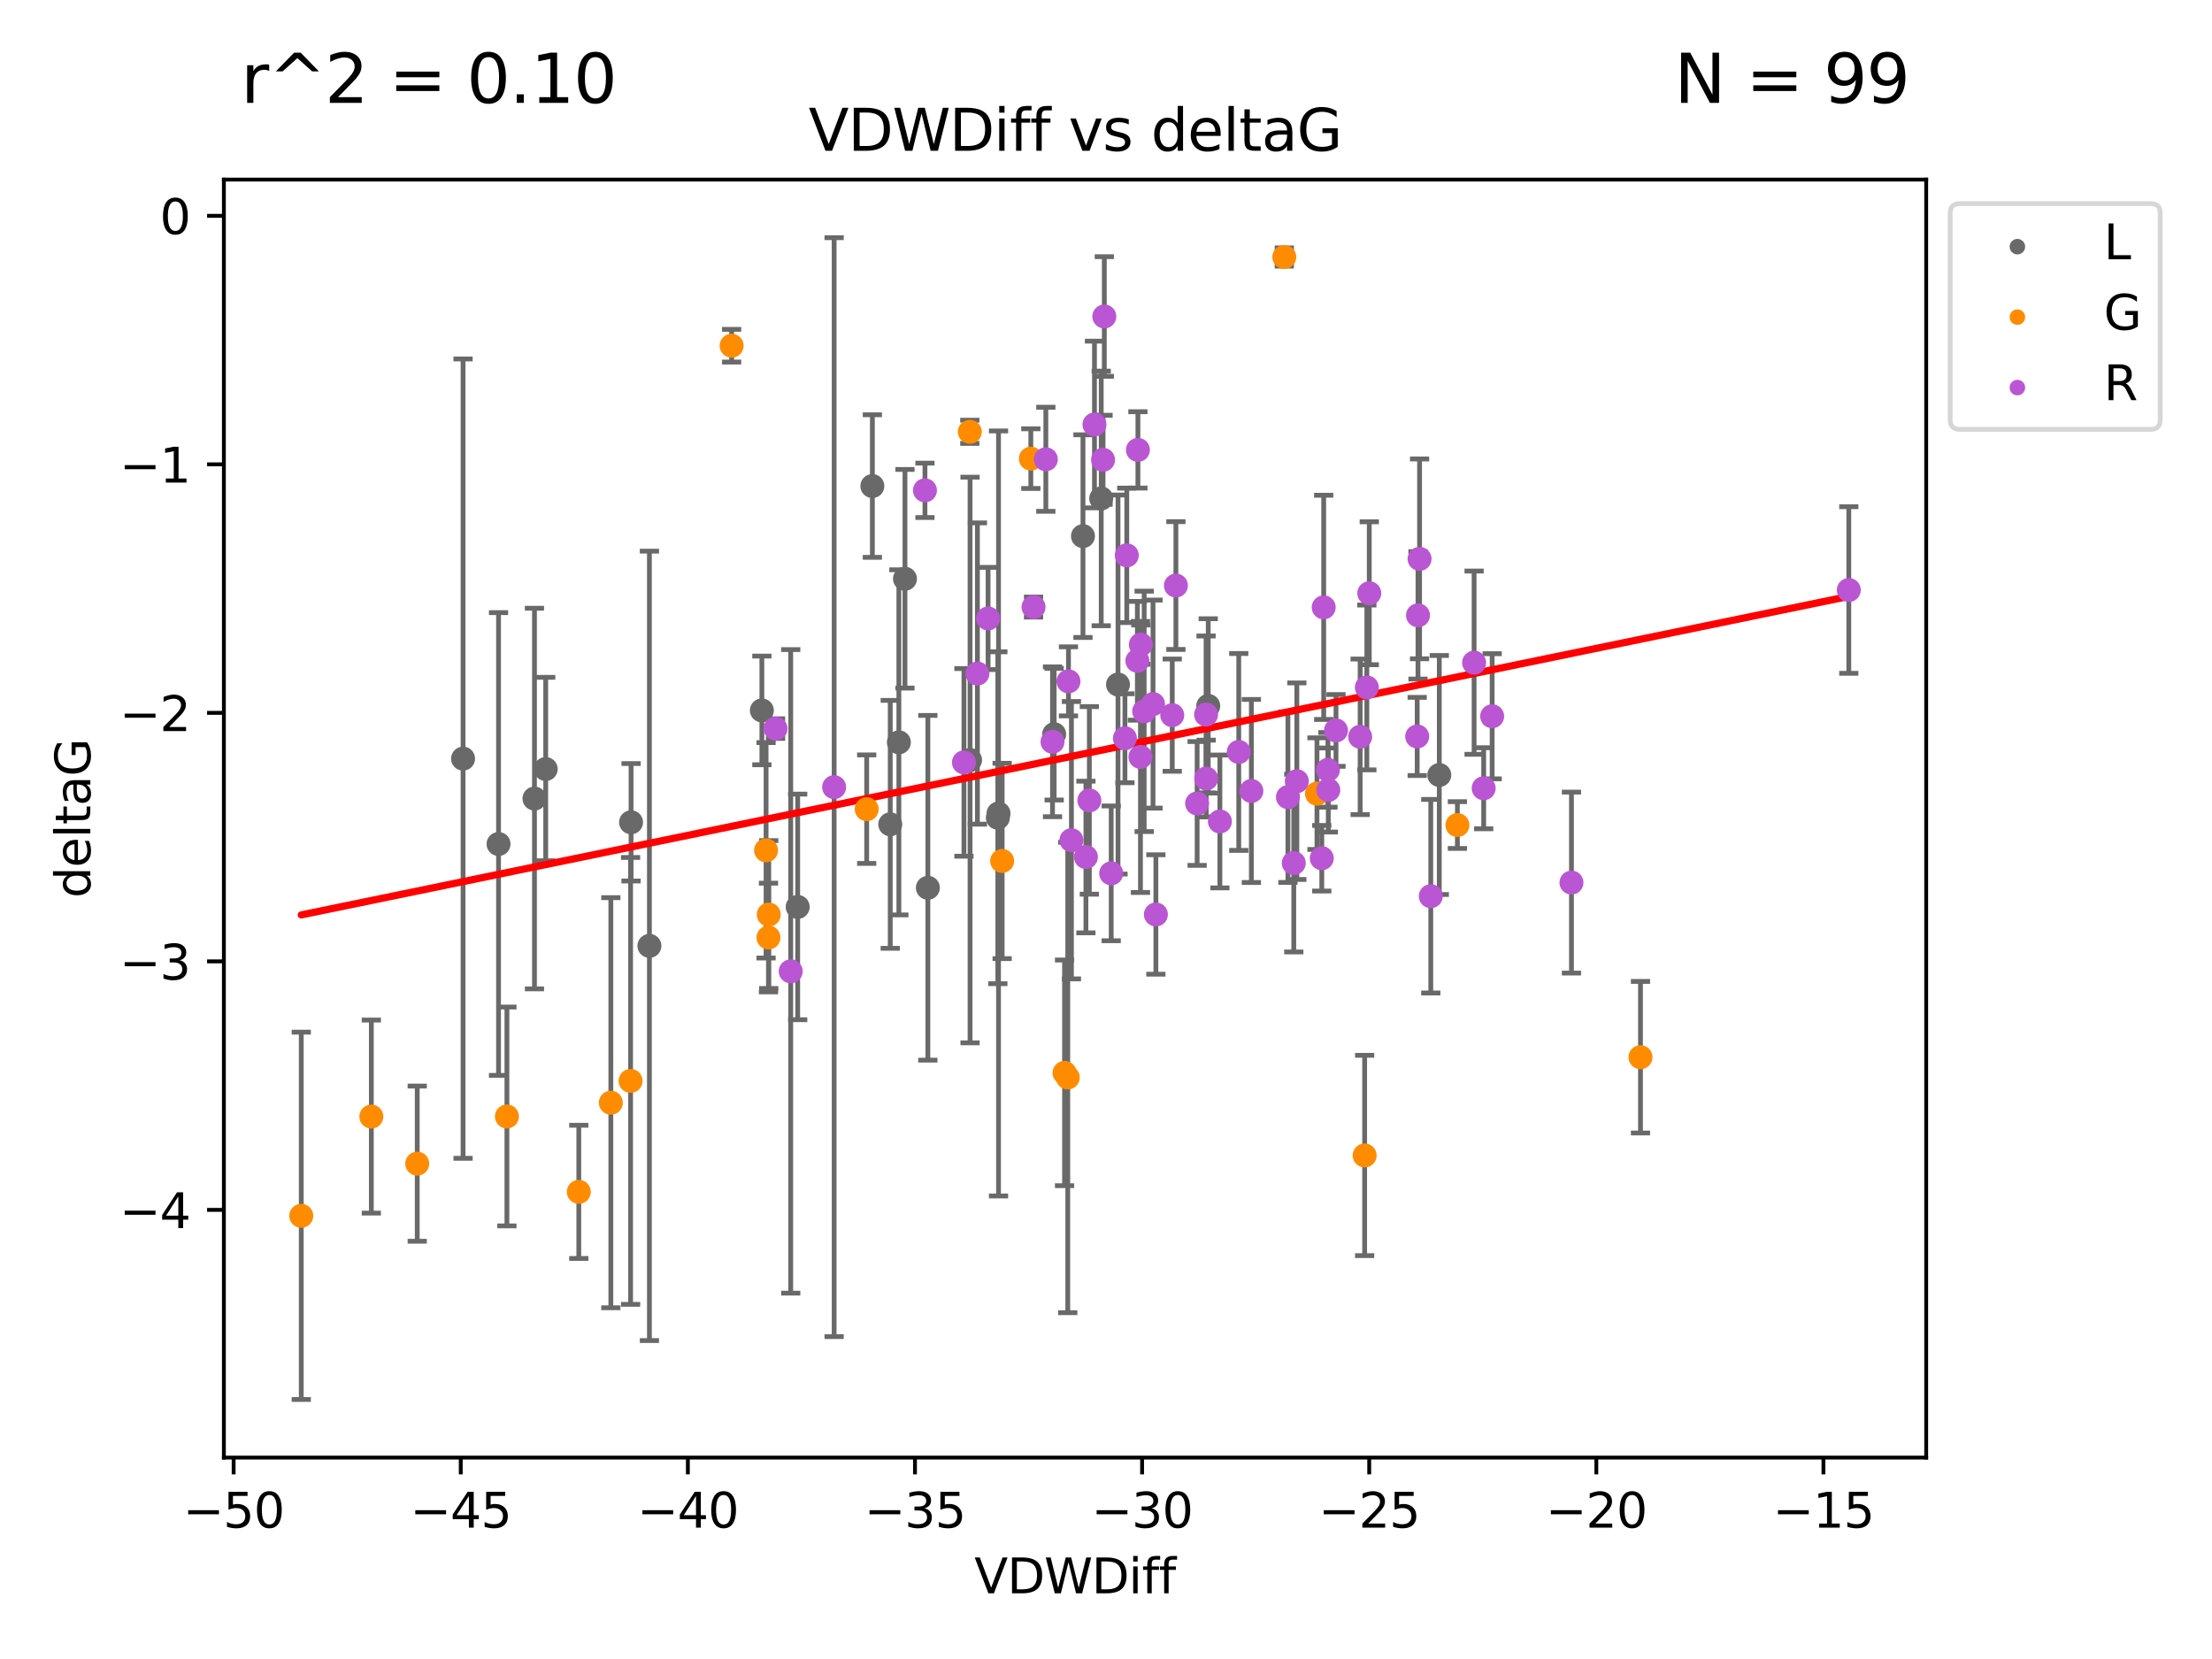 <?xml version="1.0" encoding="utf-8" standalone="no"?>
<!DOCTYPE svg PUBLIC "-//W3C//DTD SVG 1.1//EN"
  "http://www.w3.org/Graphics/SVG/1.1/DTD/svg11.dtd">
<svg xmlns:xlink="http://www.w3.org/1999/xlink" width="460.8pt" height="345.6pt" viewBox="0 0 460.8 345.6" xmlns="http://www.w3.org/2000/svg" version="1.1">
 <defs>
  <style type="text/css">*{stroke-linejoin: round; stroke-linecap: butt}</style>
 </defs>
 <g id="figure_1">
  <g id="patch_1">
   <path d="M 0 345.6 
L 460.8 345.6 
L 460.8 0 
L 0 0 
z
" style="fill: #ffffff"/>
  </g>
  <g id="axes_1">
   <g id="patch_2">
    <path d="M 46.64 303.64 
L 401.26 303.64 
L 401.26 37.411 
L 46.64 37.411 
z
" style="fill: #ffffff"/>
   </g>
   <g id="PathCollection_1">
    <defs>
     <path id="madeb211f10" d="M 0 1.118 
C 0.297 1.118 0.581 1 0.791 0.791 
C 1 0.581 1.118 0.297 1.118 0 
C 1.118 -0.297 1 -0.581 0.791 -0.791 
C 0.581 -1 0.297 -1.118 0 -1.118 
C -0.297 -1.118 -0.581 -1 -0.791 -0.791 
C -1 -0.581 -1.118 -0.297 -1.118 0 
C -1.118 0.297 -1 0.581 -0.791 0.791 
C -0.581 1 -0.297 1.118 0 1.118 
z
" style="stroke: #696969"/>
    </defs>
    <g clip-path="url(#p025f40c9ac)">
     <use xlink:href="#madeb211f10" x="103.855" y="175.822" style="fill: #696969; stroke: #696969"/>
     <use xlink:href="#madeb211f10" x="131.46" y="171.295" style="fill: #696969; stroke: #696969"/>
     <use xlink:href="#madeb211f10" x="113.683" y="160.206" style="fill: #696969; stroke: #696969"/>
     <use xlink:href="#madeb211f10" x="96.465" y="158.037" style="fill: #696969; stroke: #696969"/>
     <use xlink:href="#madeb211f10" x="111.339" y="166.355" style="fill: #696969; stroke: #696969"/>
     <use xlink:href="#madeb211f10" x="193.291" y="184.942" style="fill: #696969; stroke: #696969"/>
     <use xlink:href="#madeb211f10" x="229.405" y="103.833" style="fill: #696969; stroke: #696969"/>
     <use xlink:href="#madeb211f10" x="187.252" y="154.643" style="fill: #696969; stroke: #696969"/>
     <use xlink:href="#madeb211f10" x="225.603" y="111.685" style="fill: #696969; stroke: #696969"/>
     <use xlink:href="#madeb211f10" x="188.522" y="120.568" style="fill: #696969; stroke: #696969"/>
     <use xlink:href="#madeb211f10" x="207.87" y="170.353" style="fill: #696969; stroke: #696969"/>
     <use xlink:href="#madeb211f10" x="185.454" y="171.721" style="fill: #696969; stroke: #696969"/>
     <use xlink:href="#madeb211f10" x="158.712" y="147.992" style="fill: #696969; stroke: #696969"/>
     <use xlink:href="#madeb211f10" x="166.172" y="188.929" style="fill: #696969; stroke: #696969"/>
     <use xlink:href="#madeb211f10" x="181.729" y="101.253" style="fill: #696969; stroke: #696969"/>
     <use xlink:href="#madeb211f10" x="208.01" y="169.459" style="fill: #696969; stroke: #696969"/>
     <use xlink:href="#madeb211f10" x="202.08" y="158.327" style="fill: #696969; stroke: #696969"/>
     <use xlink:href="#madeb211f10" x="232.901" y="142.601" style="fill: #696969; stroke: #696969"/>
     <use xlink:href="#madeb211f10" x="219.599" y="152.946" style="fill: #696969; stroke: #696969"/>
     <use xlink:href="#madeb211f10" x="135.286" y="197.038" style="fill: #696969; stroke: #696969"/>
     <use xlink:href="#madeb211f10" x="251.699" y="147.055" style="fill: #696969; stroke: #696969"/>
     <use xlink:href="#madeb211f10" x="299.83" y="161.448" style="fill: #696969; stroke: #696969"/>
    </g>
   </g>
   <g id="PathCollection_2">
    <defs>
     <path id="mff0f8c8c6c" d="M 0 1.118 
C 0.297 1.118 0.581 1 0.791 0.791 
C 1 0.581 1.118 0.297 1.118 0 
C 1.118 -0.297 1 -0.581 0.791 -0.791 
C 0.581 -1 0.297 -1.118 0 -1.118 
C -0.297 -1.118 -0.581 -1 -0.791 -0.791 
C -1 -0.581 -1.118 -0.297 -1.118 0 
C -1.118 0.297 -1 0.581 -0.791 0.791 
C -0.581 1 -0.297 1.118 0 1.118 
z
" style="stroke: #ff8c00"/>
    </defs>
    <g clip-path="url(#p025f40c9ac)">
     <use xlink:href="#mff0f8c8c6c" x="86.918" y="242.408" style="fill: #ff8c00; stroke: #ff8c00"/>
     <use xlink:href="#mff0f8c8c6c" x="62.759" y="253.277" style="fill: #ff8c00; stroke: #ff8c00"/>
     <use xlink:href="#mff0f8c8c6c" x="127.25" y="229.715" style="fill: #ff8c00; stroke: #ff8c00"/>
     <use xlink:href="#mff0f8c8c6c" x="105.599" y="232.582" style="fill: #ff8c00; stroke: #ff8c00"/>
     <use xlink:href="#mff0f8c8c6c" x="120.575" y="248.286" style="fill: #ff8c00; stroke: #ff8c00"/>
     <use xlink:href="#mff0f8c8c6c" x="160.088" y="195.305" style="fill: #ff8c00; stroke: #ff8c00"/>
     <use xlink:href="#mff0f8c8c6c" x="77.356" y="232.601" style="fill: #ff8c00; stroke: #ff8c00"/>
     <use xlink:href="#mff0f8c8c6c" x="159.586" y="177.138" style="fill: #ff8c00; stroke: #ff8c00"/>
     <use xlink:href="#mff0f8c8c6c" x="152.412" y="72.018" style="fill: #ff8c00; stroke: #ff8c00"/>
     <use xlink:href="#mff0f8c8c6c" x="180.547" y="168.563" style="fill: #ff8c00; stroke: #ff8c00"/>
     <use xlink:href="#mff0f8c8c6c" x="208.767" y="179.353" style="fill: #ff8c00; stroke: #ff8c00"/>
     <use xlink:href="#mff0f8c8c6c" x="131.363" y="225.172" style="fill: #ff8c00; stroke: #ff8c00"/>
     <use xlink:href="#mff0f8c8c6c" x="222.436" y="224.464" style="fill: #ff8c00; stroke: #ff8c00"/>
     <use xlink:href="#mff0f8c8c6c" x="160.144" y="190.515" style="fill: #ff8c00; stroke: #ff8c00"/>
     <use xlink:href="#mff0f8c8c6c" x="267.544" y="53.537" style="fill: #ff8c00; stroke: #ff8c00"/>
     <use xlink:href="#mff0f8c8c6c" x="274.348" y="165.329" style="fill: #ff8c00; stroke: #ff8c00"/>
     <use xlink:href="#mff0f8c8c6c" x="303.601" y="171.874" style="fill: #ff8c00; stroke: #ff8c00"/>
     <use xlink:href="#mff0f8c8c6c" x="221.764" y="223.491" style="fill: #ff8c00; stroke: #ff8c00"/>
     <use xlink:href="#mff0f8c8c6c" x="284.282" y="240.702" style="fill: #ff8c00; stroke: #ff8c00"/>
     <use xlink:href="#mff0f8c8c6c" x="202.029" y="89.954" style="fill: #ff8c00; stroke: #ff8c00"/>
     <use xlink:href="#mff0f8c8c6c" x="341.743" y="220.235" style="fill: #ff8c00; stroke: #ff8c00"/>
     <use xlink:href="#mff0f8c8c6c" x="214.741" y="95.543" style="fill: #ff8c00; stroke: #ff8c00"/>
    </g>
   </g>
   <g id="PathCollection_3">
    <defs>
     <path id="m11b38ec80f" d="M 0 1.118 
C 0.297 1.118 0.581 1 0.791 0.791 
C 1 0.581 1.118 0.297 1.118 0 
C 1.118 -0.297 1 -0.581 0.791 -0.791 
C 0.581 -1 0.297 -1.118 0 -1.118 
C -0.297 -1.118 -0.581 -1 -0.791 -0.791 
C -1 -0.581 -1.118 -0.297 -1.118 0 
C -1.118 0.297 -1 0.581 -0.791 0.791 
C -0.581 1 -0.297 1.118 0 1.118 
z
" style="stroke: #ba55d3"/>
    </defs>
    <g clip-path="url(#p025f40c9ac)">
     <use xlink:href="#m11b38ec80f" x="258.056" y="156.647" style="fill: #ba55d3; stroke: #ba55d3"/>
     <use xlink:href="#m11b38ec80f" x="251.273" y="162.182" style="fill: #ba55d3; stroke: #ba55d3"/>
     <use xlink:href="#m11b38ec80f" x="200.808" y="158.818" style="fill: #ba55d3; stroke: #ba55d3"/>
     <use xlink:href="#m11b38ec80f" x="270.156" y="162.738" style="fill: #ba55d3; stroke: #ba55d3"/>
     <use xlink:href="#m11b38ec80f" x="161.558" y="151.776" style="fill: #ba55d3; stroke: #ba55d3"/>
     <use xlink:href="#m11b38ec80f" x="269.517" y="179.791" style="fill: #ba55d3; stroke: #ba55d3"/>
     <use xlink:href="#m11b38ec80f" x="278.311" y="152.163" style="fill: #ba55d3; stroke: #ba55d3"/>
     <use xlink:href="#m11b38ec80f" x="275.75" y="126.523" style="fill: #ba55d3; stroke: #ba55d3"/>
     <use xlink:href="#m11b38ec80f" x="173.766" y="163.978" style="fill: #ba55d3; stroke: #ba55d3"/>
     <use xlink:href="#m11b38ec80f" x="230.051" y="65.93" style="fill: #ba55d3; stroke: #ba55d3"/>
     <use xlink:href="#m11b38ec80f" x="223.198" y="175.031" style="fill: #ba55d3; stroke: #ba55d3"/>
     <use xlink:href="#m11b38ec80f" x="205.836" y="128.839" style="fill: #ba55d3; stroke: #ba55d3"/>
     <use xlink:href="#m11b38ec80f" x="238.351" y="148.188" style="fill: #ba55d3; stroke: #ba55d3"/>
     <use xlink:href="#m11b38ec80f" x="237.658" y="134.289" style="fill: #ba55d3; stroke: #ba55d3"/>
     <use xlink:href="#m11b38ec80f" x="310.842" y="149.21" style="fill: #ba55d3; stroke: #ba55d3"/>
     <use xlink:href="#m11b38ec80f" x="240.791" y="190.5" style="fill: #ba55d3; stroke: #ba55d3"/>
     <use xlink:href="#m11b38ec80f" x="234.344" y="153.79" style="fill: #ba55d3; stroke: #ba55d3"/>
     <use xlink:href="#m11b38ec80f" x="327.364" y="183.86" style="fill: #ba55d3; stroke: #ba55d3"/>
     <use xlink:href="#m11b38ec80f" x="276.708" y="164.573" style="fill: #ba55d3; stroke: #ba55d3"/>
     <use xlink:href="#m11b38ec80f" x="268.299" y="166.058" style="fill: #ba55d3; stroke: #ba55d3"/>
     <use xlink:href="#m11b38ec80f" x="295.723" y="116.425" style="fill: #ba55d3; stroke: #ba55d3"/>
     <use xlink:href="#m11b38ec80f" x="217.866" y="95.678" style="fill: #ba55d3; stroke: #ba55d3"/>
     <use xlink:href="#m11b38ec80f" x="298.06" y="186.694" style="fill: #ba55d3; stroke: #ba55d3"/>
     <use xlink:href="#m11b38ec80f" x="244.962" y="121.982" style="fill: #ba55d3; stroke: #ba55d3"/>
     <use xlink:href="#m11b38ec80f" x="284.738" y="143.206" style="fill: #ba55d3; stroke: #ba55d3"/>
     <use xlink:href="#m11b38ec80f" x="234.729" y="115.69" style="fill: #ba55d3; stroke: #ba55d3"/>
     <use xlink:href="#m11b38ec80f" x="237.579" y="157.682" style="fill: #ba55d3; stroke: #ba55d3"/>
     <use xlink:href="#m11b38ec80f" x="203.613" y="140.309" style="fill: #ba55d3; stroke: #ba55d3"/>
     <use xlink:href="#m11b38ec80f" x="226.215" y="178.529" style="fill: #ba55d3; stroke: #ba55d3"/>
     <use xlink:href="#m11b38ec80f" x="276.635" y="160.374" style="fill: #ba55d3; stroke: #ba55d3"/>
     <use xlink:href="#m11b38ec80f" x="283.344" y="153.488" style="fill: #ba55d3; stroke: #ba55d3"/>
     <use xlink:href="#m11b38ec80f" x="227.998" y="88.432" style="fill: #ba55d3; stroke: #ba55d3"/>
     <use xlink:href="#m11b38ec80f" x="240.194" y="146.674" style="fill: #ba55d3; stroke: #ba55d3"/>
     <use xlink:href="#m11b38ec80f" x="236.938" y="137.652" style="fill: #ba55d3; stroke: #ba55d3"/>
     <use xlink:href="#m11b38ec80f" x="275.351" y="178.786" style="fill: #ba55d3; stroke: #ba55d3"/>
     <use xlink:href="#m11b38ec80f" x="215.307" y="126.465" style="fill: #ba55d3; stroke: #ba55d3"/>
     <use xlink:href="#m11b38ec80f" x="254.126" y="171.128" style="fill: #ba55d3; stroke: #ba55d3"/>
     <use xlink:href="#m11b38ec80f" x="192.685" y="102.146" style="fill: #ba55d3; stroke: #ba55d3"/>
     <use xlink:href="#m11b38ec80f" x="229.786" y="95.785" style="fill: #ba55d3; stroke: #ba55d3"/>
     <use xlink:href="#m11b38ec80f" x="226.93" y="166.736" style="fill: #ba55d3; stroke: #ba55d3"/>
     <use xlink:href="#m11b38ec80f" x="164.721" y="202.352" style="fill: #ba55d3; stroke: #ba55d3"/>
     <use xlink:href="#m11b38ec80f" x="307.083" y="138.048" style="fill: #ba55d3; stroke: #ba55d3"/>
     <use xlink:href="#m11b38ec80f" x="295.229" y="153.416" style="fill: #ba55d3; stroke: #ba55d3"/>
     <use xlink:href="#m11b38ec80f" x="222.582" y="141.938" style="fill: #ba55d3; stroke: #ba55d3"/>
     <use xlink:href="#m11b38ec80f" x="385.141" y="122.911" style="fill: #ba55d3; stroke: #ba55d3"/>
     <use xlink:href="#m11b38ec80f" x="295.394" y="128.184" style="fill: #ba55d3; stroke: #ba55d3"/>
     <use xlink:href="#m11b38ec80f" x="285.246" y="123.585" style="fill: #ba55d3; stroke: #ba55d3"/>
     <use xlink:href="#m11b38ec80f" x="249.385" y="167.373" style="fill: #ba55d3; stroke: #ba55d3"/>
     <use xlink:href="#m11b38ec80f" x="309.076" y="164.206" style="fill: #ba55d3; stroke: #ba55d3"/>
     <use xlink:href="#m11b38ec80f" x="251.247" y="148.851" style="fill: #ba55d3; stroke: #ba55d3"/>
     <use xlink:href="#m11b38ec80f" x="260.682" y="164.773" style="fill: #ba55d3; stroke: #ba55d3"/>
     <use xlink:href="#m11b38ec80f" x="219.259" y="154.526" style="fill: #ba55d3; stroke: #ba55d3"/>
     <use xlink:href="#m11b38ec80f" x="244.2" y="148.982" style="fill: #ba55d3; stroke: #ba55d3"/>
     <use xlink:href="#m11b38ec80f" x="231.484" y="181.934" style="fill: #ba55d3; stroke: #ba55d3"/>
     <use xlink:href="#m11b38ec80f" x="237.047" y="93.721" style="fill: #ba55d3; stroke: #ba55d3"/>
    </g>
   </g>
   <g id="matplotlib.axis_1">
    <g id="xtick_1">
     <g id="line2d_1">
      <defs>
       <path id="ma8a2561cad" d="M 0 0 
L 0 3.5 
" style="stroke: #000000; stroke-width: 0.8"/>
      </defs>
      <g>
       <use xlink:href="#ma8a2561cad" x="48.67" y="303.64" style="stroke: #000000; stroke-width: 0.8"/>
      </g>
     </g>
     <g id="text_1">
      <!-- −50 -->
      <g transform="translate(38.118 318.238)scale(0.1 -0.1)">
       <defs>
        <path id="DejaVuSans-2212" d="M 678 2272 
L 4684 2272 
L 4684 1741 
L 678 1741 
L 678 2272 
z
" transform="scale(0.016)"/>
        <path id="DejaVuSans-35" d="M 691 4666 
L 3169 4666 
L 3169 4134 
L 1269 4134 
L 1269 2991 
Q 1406 3038 1543 3061 
Q 1681 3084 1819 3084 
Q 2600 3084 3056 2656 
Q 3513 2228 3513 1497 
Q 3513 744 3044 326 
Q 2575 -91 1722 -91 
Q 1428 -91 1123 -41 
Q 819 9 494 109 
L 494 744 
Q 775 591 1075 516 
Q 1375 441 1709 441 
Q 2250 441 2565 725 
Q 2881 1009 2881 1497 
Q 2881 1984 2565 2268 
Q 2250 2553 1709 2553 
Q 1456 2553 1204 2497 
Q 953 2441 691 2322 
L 691 4666 
z
" transform="scale(0.016)"/>
        <path id="DejaVuSans-30" d="M 2034 4250 
Q 1547 4250 1301 3770 
Q 1056 3291 1056 2328 
Q 1056 1369 1301 889 
Q 1547 409 2034 409 
Q 2525 409 2770 889 
Q 3016 1369 3016 2328 
Q 3016 3291 2770 3770 
Q 2525 4250 2034 4250 
z
M 2034 4750 
Q 2819 4750 3233 4129 
Q 3647 3509 3647 2328 
Q 3647 1150 3233 529 
Q 2819 -91 2034 -91 
Q 1250 -91 836 529 
Q 422 1150 422 2328 
Q 422 3509 836 4129 
Q 1250 4750 2034 4750 
z
" transform="scale(0.016)"/>
       </defs>
       <use xlink:href="#DejaVuSans-2212"/>
       <use xlink:href="#DejaVuSans-35" x="83.789"/>
       <use xlink:href="#DejaVuSans-30" x="147.412"/>
      </g>
     </g>
    </g>
    <g id="xtick_2">
     <g id="line2d_2">
      <g>
       <use xlink:href="#ma8a2561cad" x="95.983" y="303.64" style="stroke: #000000; stroke-width: 0.8"/>
      </g>
     </g>
     <g id="text_2">
      <!-- −45 -->
      <g transform="translate(85.43 318.238)scale(0.1 -0.1)">
       <defs>
        <path id="DejaVuSans-34" d="M 2419 4116 
L 825 1625 
L 2419 1625 
L 2419 4116 
z
M 2253 4666 
L 3047 4666 
L 3047 1625 
L 3713 1625 
L 3713 1100 
L 3047 1100 
L 3047 0 
L 2419 0 
L 2419 1100 
L 313 1100 
L 313 1709 
L 2253 4666 
z
" transform="scale(0.016)"/>
       </defs>
       <use xlink:href="#DejaVuSans-2212"/>
       <use xlink:href="#DejaVuSans-34" x="83.789"/>
       <use xlink:href="#DejaVuSans-35" x="147.412"/>
      </g>
     </g>
    </g>
    <g id="xtick_3">
     <g id="line2d_3">
      <g>
       <use xlink:href="#ma8a2561cad" x="143.295" y="303.64" style="stroke: #000000; stroke-width: 0.8"/>
      </g>
     </g>
     <g id="text_3">
      <!-- −40 -->
      <g transform="translate(132.743 318.238)scale(0.1 -0.1)">
       <use xlink:href="#DejaVuSans-2212"/>
       <use xlink:href="#DejaVuSans-34" x="83.789"/>
       <use xlink:href="#DejaVuSans-30" x="147.412"/>
      </g>
     </g>
    </g>
    <g id="xtick_4">
     <g id="line2d_4">
      <g>
       <use xlink:href="#ma8a2561cad" x="190.607" y="303.64" style="stroke: #000000; stroke-width: 0.8"/>
      </g>
     </g>
     <g id="text_4">
      <!-- −35 -->
      <g transform="translate(180.055 318.238)scale(0.1 -0.1)">
       <defs>
        <path id="DejaVuSans-33" d="M 2597 2516 
Q 3050 2419 3304 2112 
Q 3559 1806 3559 1356 
Q 3559 666 3084 287 
Q 2609 -91 1734 -91 
Q 1441 -91 1130 -33 
Q 819 25 488 141 
L 488 750 
Q 750 597 1062 519 
Q 1375 441 1716 441 
Q 2309 441 2620 675 
Q 2931 909 2931 1356 
Q 2931 1769 2642 2001 
Q 2353 2234 1838 2234 
L 1294 2234 
L 1294 2753 
L 1863 2753 
Q 2328 2753 2575 2939 
Q 2822 3125 2822 3475 
Q 2822 3834 2567 4026 
Q 2313 4219 1838 4219 
Q 1578 4219 1281 4162 
Q 984 4106 628 3988 
L 628 4550 
Q 988 4650 1302 4700 
Q 1616 4750 1894 4750 
Q 2613 4750 3031 4423 
Q 3450 4097 3450 3541 
Q 3450 3153 3228 2886 
Q 3006 2619 2597 2516 
z
" transform="scale(0.016)"/>
       </defs>
       <use xlink:href="#DejaVuSans-2212"/>
       <use xlink:href="#DejaVuSans-33" x="83.789"/>
       <use xlink:href="#DejaVuSans-35" x="147.412"/>
      </g>
     </g>
    </g>
    <g id="xtick_5">
     <g id="line2d_5">
      <g>
       <use xlink:href="#ma8a2561cad" x="237.919" y="303.64" style="stroke: #000000; stroke-width: 0.8"/>
      </g>
     </g>
     <g id="text_5">
      <!-- −30 -->
      <g transform="translate(227.367 318.238)scale(0.1 -0.1)">
       <use xlink:href="#DejaVuSans-2212"/>
       <use xlink:href="#DejaVuSans-33" x="83.789"/>
       <use xlink:href="#DejaVuSans-30" x="147.412"/>
      </g>
     </g>
    </g>
    <g id="xtick_6">
     <g id="line2d_6">
      <g>
       <use xlink:href="#ma8a2561cad" x="285.232" y="303.64" style="stroke: #000000; stroke-width: 0.8"/>
      </g>
     </g>
     <g id="text_6">
      <!-- −25 -->
      <g transform="translate(274.679 318.238)scale(0.1 -0.1)">
       <defs>
        <path id="DejaVuSans-32" d="M 1228 531 
L 3431 531 
L 3431 0 
L 469 0 
L 469 531 
Q 828 903 1448 1529 
Q 2069 2156 2228 2338 
Q 2531 2678 2651 2914 
Q 2772 3150 2772 3378 
Q 2772 3750 2511 3984 
Q 2250 4219 1831 4219 
Q 1534 4219 1204 4116 
Q 875 4013 500 3803 
L 500 4441 
Q 881 4594 1212 4672 
Q 1544 4750 1819 4750 
Q 2544 4750 2975 4387 
Q 3406 4025 3406 3419 
Q 3406 3131 3298 2873 
Q 3191 2616 2906 2266 
Q 2828 2175 2409 1742 
Q 1991 1309 1228 531 
z
" transform="scale(0.016)"/>
       </defs>
       <use xlink:href="#DejaVuSans-2212"/>
       <use xlink:href="#DejaVuSans-32" x="83.789"/>
       <use xlink:href="#DejaVuSans-35" x="147.412"/>
      </g>
     </g>
    </g>
    <g id="xtick_7">
     <g id="line2d_7">
      <g>
       <use xlink:href="#ma8a2561cad" x="332.544" y="303.64" style="stroke: #000000; stroke-width: 0.8"/>
      </g>
     </g>
     <g id="text_7">
      <!-- −20 -->
      <g transform="translate(321.992 318.238)scale(0.1 -0.1)">
       <use xlink:href="#DejaVuSans-2212"/>
       <use xlink:href="#DejaVuSans-32" x="83.789"/>
       <use xlink:href="#DejaVuSans-30" x="147.412"/>
      </g>
     </g>
    </g>
    <g id="xtick_8">
     <g id="line2d_8">
      <g>
       <use xlink:href="#ma8a2561cad" x="379.856" y="303.64" style="stroke: #000000; stroke-width: 0.8"/>
      </g>
     </g>
     <g id="text_8">
      <!-- −15 -->
      <g transform="translate(369.304 318.238)scale(0.1 -0.1)">
       <defs>
        <path id="DejaVuSans-31" d="M 794 531 
L 1825 531 
L 1825 4091 
L 703 3866 
L 703 4441 
L 1819 4666 
L 2450 4666 
L 2450 531 
L 3481 531 
L 3481 0 
L 794 0 
L 794 531 
z
" transform="scale(0.016)"/>
       </defs>
       <use xlink:href="#DejaVuSans-2212"/>
       <use xlink:href="#DejaVuSans-31" x="83.789"/>
       <use xlink:href="#DejaVuSans-35" x="147.412"/>
      </g>
     </g>
    </g>
    <g id="text_9">
     <!-- VDWDiff -->
     <g transform="translate(202.977 331.917)scale(0.1 -0.1)">
      <defs>
       <path id="DejaVuSans-56" d="M 1831 0 
L 50 4666 
L 709 4666 
L 2188 738 
L 3669 4666 
L 4325 4666 
L 2547 0 
L 1831 0 
z
" transform="scale(0.016)"/>
       <path id="DejaVuSans-44" d="M 1259 4147 
L 1259 519 
L 2022 519 
Q 2988 519 3436 956 
Q 3884 1394 3884 2338 
Q 3884 3275 3436 3711 
Q 2988 4147 2022 4147 
L 1259 4147 
z
M 628 4666 
L 1925 4666 
Q 3281 4666 3915 4102 
Q 4550 3538 4550 2338 
Q 4550 1131 3912 565 
Q 3275 0 1925 0 
L 628 0 
L 628 4666 
z
" transform="scale(0.016)"/>
       <path id="DejaVuSans-57" d="M 213 4666 
L 850 4666 
L 1831 722 
L 2809 4666 
L 3519 4666 
L 4500 722 
L 5478 4666 
L 6119 4666 
L 4947 0 
L 4153 0 
L 3169 4050 
L 2175 0 
L 1381 0 
L 213 4666 
z
" transform="scale(0.016)"/>
       <path id="DejaVuSans-69" d="M 603 3500 
L 1178 3500 
L 1178 0 
L 603 0 
L 603 3500 
z
M 603 4863 
L 1178 4863 
L 1178 4134 
L 603 4134 
L 603 4863 
z
" transform="scale(0.016)"/>
       <path id="DejaVuSans-66" d="M 2375 4863 
L 2375 4384 
L 1825 4384 
Q 1516 4384 1395 4259 
Q 1275 4134 1275 3809 
L 1275 3500 
L 2222 3500 
L 2222 3053 
L 1275 3053 
L 1275 0 
L 697 0 
L 697 3053 
L 147 3053 
L 147 3500 
L 697 3500 
L 697 3744 
Q 697 4328 969 4595 
Q 1241 4863 1831 4863 
L 2375 4863 
z
" transform="scale(0.016)"/>
      </defs>
      <use xlink:href="#DejaVuSans-56"/>
      <use xlink:href="#DejaVuSans-44" x="68.408"/>
      <use xlink:href="#DejaVuSans-57" x="145.41"/>
      <use xlink:href="#DejaVuSans-44" x="244.287"/>
      <use xlink:href="#DejaVuSans-69" x="321.289"/>
      <use xlink:href="#DejaVuSans-66" x="349.072"/>
      <use xlink:href="#DejaVuSans-66" x="384.277"/>
     </g>
    </g>
   </g>
   <g id="matplotlib.axis_2">
    <g id="ytick_1">
     <g id="line2d_9">
      <defs>
       <path id="m91c0f98cf0" d="M 0 0 
L -3.5 0 
" style="stroke: #000000; stroke-width: 0.8"/>
      </defs>
      <g>
       <use xlink:href="#m91c0f98cf0" x="46.64" y="252.039" style="stroke: #000000; stroke-width: 0.8"/>
      </g>
     </g>
     <g id="text_10">
      <!-- −4 -->
      <g transform="translate(24.898 255.839)scale(0.1 -0.1)">
       <use xlink:href="#DejaVuSans-2212"/>
       <use xlink:href="#DejaVuSans-34" x="83.789"/>
      </g>
     </g>
    </g>
    <g id="ytick_2">
     <g id="line2d_10">
      <g>
       <use xlink:href="#m91c0f98cf0" x="46.64" y="200.27" style="stroke: #000000; stroke-width: 0.8"/>
      </g>
     </g>
     <g id="text_11">
      <!-- −3 -->
      <g transform="translate(24.898 204.069)scale(0.1 -0.1)">
       <use xlink:href="#DejaVuSans-2212"/>
       <use xlink:href="#DejaVuSans-33" x="83.789"/>
      </g>
     </g>
    </g>
    <g id="ytick_3">
     <g id="line2d_11">
      <g>
       <use xlink:href="#m91c0f98cf0" x="46.64" y="148.501" style="stroke: #000000; stroke-width: 0.8"/>
      </g>
     </g>
     <g id="text_12">
      <!-- −2 -->
      <g transform="translate(24.898 152.3)scale(0.1 -0.1)">
       <use xlink:href="#DejaVuSans-2212"/>
       <use xlink:href="#DejaVuSans-32" x="83.789"/>
      </g>
     </g>
    </g>
    <g id="ytick_4">
     <g id="line2d_12">
      <g>
       <use xlink:href="#m91c0f98cf0" x="46.64" y="96.732" style="stroke: #000000; stroke-width: 0.8"/>
      </g>
     </g>
     <g id="text_13">
      <!-- −1 -->
      <g transform="translate(24.898 100.531)scale(0.1 -0.1)">
       <use xlink:href="#DejaVuSans-2212"/>
       <use xlink:href="#DejaVuSans-31" x="83.789"/>
      </g>
     </g>
    </g>
    <g id="ytick_5">
     <g id="line2d_13">
      <g>
       <use xlink:href="#m91c0f98cf0" x="46.64" y="44.962" style="stroke: #000000; stroke-width: 0.8"/>
      </g>
     </g>
     <g id="text_14">
      <!-- 0 -->
      <g transform="translate(33.278 48.762)scale(0.1 -0.1)">
       <use xlink:href="#DejaVuSans-30"/>
      </g>
     </g>
    </g>
    <g id="text_15">
     <!-- deltaG -->
     <g transform="translate(18.818 187.064)rotate(-90)scale(0.1 -0.1)">
      <defs>
       <path id="DejaVuSans-64" d="M 2906 2969 
L 2906 4863 
L 3481 4863 
L 3481 0 
L 2906 0 
L 2906 525 
Q 2725 213 2448 61 
Q 2172 -91 1784 -91 
Q 1150 -91 751 415 
Q 353 922 353 1747 
Q 353 2572 751 3078 
Q 1150 3584 1784 3584 
Q 2172 3584 2448 3432 
Q 2725 3281 2906 2969 
z
M 947 1747 
Q 947 1113 1208 752 
Q 1469 391 1925 391 
Q 2381 391 2643 752 
Q 2906 1113 2906 1747 
Q 2906 2381 2643 2742 
Q 2381 3103 1925 3103 
Q 1469 3103 1208 2742 
Q 947 2381 947 1747 
z
" transform="scale(0.016)"/>
       <path id="DejaVuSans-65" d="M 3597 1894 
L 3597 1613 
L 953 1613 
Q 991 1019 1311 708 
Q 1631 397 2203 397 
Q 2534 397 2845 478 
Q 3156 559 3463 722 
L 3463 178 
Q 3153 47 2828 -22 
Q 2503 -91 2169 -91 
Q 1331 -91 842 396 
Q 353 884 353 1716 
Q 353 2575 817 3079 
Q 1281 3584 2069 3584 
Q 2775 3584 3186 3129 
Q 3597 2675 3597 1894 
z
M 3022 2063 
Q 3016 2534 2758 2815 
Q 2500 3097 2075 3097 
Q 1594 3097 1305 2825 
Q 1016 2553 972 2059 
L 3022 2063 
z
" transform="scale(0.016)"/>
       <path id="DejaVuSans-6c" d="M 603 4863 
L 1178 4863 
L 1178 0 
L 603 0 
L 603 4863 
z
" transform="scale(0.016)"/>
       <path id="DejaVuSans-74" d="M 1172 4494 
L 1172 3500 
L 2356 3500 
L 2356 3053 
L 1172 3053 
L 1172 1153 
Q 1172 725 1289 603 
Q 1406 481 1766 481 
L 2356 481 
L 2356 0 
L 1766 0 
Q 1100 0 847 248 
Q 594 497 594 1153 
L 594 3053 
L 172 3053 
L 172 3500 
L 594 3500 
L 594 4494 
L 1172 4494 
z
" transform="scale(0.016)"/>
       <path id="DejaVuSans-61" d="M 2194 1759 
Q 1497 1759 1228 1600 
Q 959 1441 959 1056 
Q 959 750 1161 570 
Q 1363 391 1709 391 
Q 2188 391 2477 730 
Q 2766 1069 2766 1631 
L 2766 1759 
L 2194 1759 
z
M 3341 1997 
L 3341 0 
L 2766 0 
L 2766 531 
Q 2569 213 2275 61 
Q 1981 -91 1556 -91 
Q 1019 -91 701 211 
Q 384 513 384 1019 
Q 384 1609 779 1909 
Q 1175 2209 1959 2209 
L 2766 2209 
L 2766 2266 
Q 2766 2663 2505 2880 
Q 2244 3097 1772 3097 
Q 1472 3097 1187 3025 
Q 903 2953 641 2809 
L 641 3341 
Q 956 3463 1253 3523 
Q 1550 3584 1831 3584 
Q 2591 3584 2966 3190 
Q 3341 2797 3341 1997 
z
" transform="scale(0.016)"/>
       <path id="DejaVuSans-47" d="M 3809 666 
L 3809 1919 
L 2778 1919 
L 2778 2438 
L 4434 2438 
L 4434 434 
Q 4069 175 3628 42 
Q 3188 -91 2688 -91 
Q 1594 -91 976 548 
Q 359 1188 359 2328 
Q 359 3472 976 4111 
Q 1594 4750 2688 4750 
Q 3144 4750 3555 4637 
Q 3966 4525 4313 4306 
L 4313 3634 
Q 3963 3931 3569 4081 
Q 3175 4231 2741 4231 
Q 1884 4231 1454 3753 
Q 1025 3275 1025 2328 
Q 1025 1384 1454 906 
Q 1884 428 2741 428 
Q 3075 428 3337 486 
Q 3600 544 3809 666 
z
" transform="scale(0.016)"/>
      </defs>
      <use xlink:href="#DejaVuSans-64"/>
      <use xlink:href="#DejaVuSans-65" x="63.477"/>
      <use xlink:href="#DejaVuSans-6c" x="125"/>
      <use xlink:href="#DejaVuSans-74" x="152.783"/>
      <use xlink:href="#DejaVuSans-61" x="191.992"/>
      <use xlink:href="#DejaVuSans-47" x="253.271"/>
     </g>
    </g>
   </g>
   <g id="LineCollection_1">
    <path d="M 103.855 224.022 
L 103.855 127.623 
" clip-path="url(#p025f40c9ac)" style="fill: none; stroke: #696969"/>
    <path d="M 131.46 183.524 
L 131.46 159.065 
" clip-path="url(#p025f40c9ac)" style="fill: none; stroke: #696969"/>
    <path d="M 113.683 179.315 
L 113.683 141.098 
" clip-path="url(#p025f40c9ac)" style="fill: none; stroke: #696969"/>
    <path d="M 96.465 241.293 
L 96.465 74.781 
" clip-path="url(#p025f40c9ac)" style="fill: none; stroke: #696969"/>
    <path d="M 111.339 206.006 
L 111.339 126.704 
" clip-path="url(#p025f40c9ac)" style="fill: none; stroke: #696969"/>
    <path d="M 193.291 220.845 
L 193.291 149.038 
" clip-path="url(#p025f40c9ac)" style="fill: none; stroke: #696969"/>
    <path d="M 229.405 130.35 
L 229.405 77.316 
" clip-path="url(#p025f40c9ac)" style="fill: none; stroke: #696969"/>
    <path d="M 187.252 190.591 
L 187.252 118.695 
" clip-path="url(#p025f40c9ac)" style="fill: none; stroke: #696969"/>
    <path d="M 225.603 132.797 
L 225.603 90.573 
" clip-path="url(#p025f40c9ac)" style="fill: none; stroke: #696969"/>
    <path d="M 188.522 143.338 
L 188.522 97.797 
" clip-path="url(#p025f40c9ac)" style="fill: none; stroke: #696969"/>
    <path d="M 207.87 204.923 
L 207.87 135.783 
" clip-path="url(#p025f40c9ac)" style="fill: none; stroke: #696969"/>
    <path d="M 185.454 197.544 
L 185.454 145.898 
" clip-path="url(#p025f40c9ac)" style="fill: none; stroke: #696969"/>
    <path d="M 158.712 159.312 
L 158.712 136.673 
" clip-path="url(#p025f40c9ac)" style="fill: none; stroke: #696969"/>
    <path d="M 166.172 212.428 
L 166.172 165.43 
" clip-path="url(#p025f40c9ac)" style="fill: none; stroke: #696969"/>
    <path d="M 181.729 116.1 
L 181.729 86.406 
" clip-path="url(#p025f40c9ac)" style="fill: none; stroke: #696969"/>
    <path d="M 208.01 249.146 
L 208.01 89.772 
" clip-path="url(#p025f40c9ac)" style="fill: none; stroke: #696969"/>
    <path d="M 202.08 217.249 
L 202.08 99.405 
" clip-path="url(#p025f40c9ac)" style="fill: none; stroke: #696969"/>
    <path d="M 232.901 182.081 
L 232.901 103.122 
" clip-path="url(#p025f40c9ac)" style="fill: none; stroke: #696969"/>
    <path d="M 219.599 166.658 
L 219.599 139.235 
" clip-path="url(#p025f40c9ac)" style="fill: none; stroke: #696969"/>
    <path d="M 135.286 279.266 
L 135.286 114.811 
" clip-path="url(#p025f40c9ac)" style="fill: none; stroke: #696969"/>
    <path d="M 251.699 165.218 
L 251.699 128.892 
" clip-path="url(#p025f40c9ac)" style="fill: none; stroke: #696969"/>
    <path d="M 299.83 186.343 
L 299.83 136.554 
" clip-path="url(#p025f40c9ac)" style="fill: none; stroke: #696969"/>
   </g>
   <g id="line2d_14">
    <defs>
     <path id="m3ef01ec649" d="M 2 0 
L -2 -0 
" style="stroke: #696969"/>
    </defs>
    <g clip-path="url(#p025f40c9ac)">
     <use xlink:href="#m3ef01ec649" x="103.855" y="224.022" style="fill: #696969; stroke: #696969"/>
     <use xlink:href="#m3ef01ec649" x="131.46" y="183.524" style="fill: #696969; stroke: #696969"/>
     <use xlink:href="#m3ef01ec649" x="113.683" y="179.315" style="fill: #696969; stroke: #696969"/>
     <use xlink:href="#m3ef01ec649" x="96.465" y="241.293" style="fill: #696969; stroke: #696969"/>
     <use xlink:href="#m3ef01ec649" x="111.339" y="206.006" style="fill: #696969; stroke: #696969"/>
     <use xlink:href="#m3ef01ec649" x="193.291" y="220.845" style="fill: #696969; stroke: #696969"/>
     <use xlink:href="#m3ef01ec649" x="229.405" y="130.35" style="fill: #696969; stroke: #696969"/>
     <use xlink:href="#m3ef01ec649" x="187.252" y="190.591" style="fill: #696969; stroke: #696969"/>
     <use xlink:href="#m3ef01ec649" x="225.603" y="132.797" style="fill: #696969; stroke: #696969"/>
     <use xlink:href="#m3ef01ec649" x="188.522" y="143.338" style="fill: #696969; stroke: #696969"/>
     <use xlink:href="#m3ef01ec649" x="207.87" y="204.923" style="fill: #696969; stroke: #696969"/>
     <use xlink:href="#m3ef01ec649" x="185.454" y="197.544" style="fill: #696969; stroke: #696969"/>
     <use xlink:href="#m3ef01ec649" x="158.712" y="159.312" style="fill: #696969; stroke: #696969"/>
     <use xlink:href="#m3ef01ec649" x="166.172" y="212.428" style="fill: #696969; stroke: #696969"/>
     <use xlink:href="#m3ef01ec649" x="181.729" y="116.1" style="fill: #696969; stroke: #696969"/>
     <use xlink:href="#m3ef01ec649" x="208.01" y="249.146" style="fill: #696969; stroke: #696969"/>
     <use xlink:href="#m3ef01ec649" x="202.08" y="217.249" style="fill: #696969; stroke: #696969"/>
     <use xlink:href="#m3ef01ec649" x="232.901" y="182.081" style="fill: #696969; stroke: #696969"/>
     <use xlink:href="#m3ef01ec649" x="219.599" y="166.658" style="fill: #696969; stroke: #696969"/>
     <use xlink:href="#m3ef01ec649" x="135.286" y="279.266" style="fill: #696969; stroke: #696969"/>
     <use xlink:href="#m3ef01ec649" x="251.699" y="165.218" style="fill: #696969; stroke: #696969"/>
     <use xlink:href="#m3ef01ec649" x="299.83" y="186.343" style="fill: #696969; stroke: #696969"/>
    </g>
   </g>
   <g id="line2d_15">
    <g clip-path="url(#p025f40c9ac)">
     <use xlink:href="#m3ef01ec649" x="103.855" y="127.623" style="fill: #696969; stroke: #696969"/>
     <use xlink:href="#m3ef01ec649" x="131.46" y="159.065" style="fill: #696969; stroke: #696969"/>
     <use xlink:href="#m3ef01ec649" x="113.683" y="141.098" style="fill: #696969; stroke: #696969"/>
     <use xlink:href="#m3ef01ec649" x="96.465" y="74.781" style="fill: #696969; stroke: #696969"/>
     <use xlink:href="#m3ef01ec649" x="111.339" y="126.704" style="fill: #696969; stroke: #696969"/>
     <use xlink:href="#m3ef01ec649" x="193.291" y="149.038" style="fill: #696969; stroke: #696969"/>
     <use xlink:href="#m3ef01ec649" x="229.405" y="77.316" style="fill: #696969; stroke: #696969"/>
     <use xlink:href="#m3ef01ec649" x="187.252" y="118.695" style="fill: #696969; stroke: #696969"/>
     <use xlink:href="#m3ef01ec649" x="225.603" y="90.573" style="fill: #696969; stroke: #696969"/>
     <use xlink:href="#m3ef01ec649" x="188.522" y="97.797" style="fill: #696969; stroke: #696969"/>
     <use xlink:href="#m3ef01ec649" x="207.87" y="135.783" style="fill: #696969; stroke: #696969"/>
     <use xlink:href="#m3ef01ec649" x="185.454" y="145.898" style="fill: #696969; stroke: #696969"/>
     <use xlink:href="#m3ef01ec649" x="158.712" y="136.673" style="fill: #696969; stroke: #696969"/>
     <use xlink:href="#m3ef01ec649" x="166.172" y="165.43" style="fill: #696969; stroke: #696969"/>
     <use xlink:href="#m3ef01ec649" x="181.729" y="86.406" style="fill: #696969; stroke: #696969"/>
     <use xlink:href="#m3ef01ec649" x="208.01" y="89.772" style="fill: #696969; stroke: #696969"/>
     <use xlink:href="#m3ef01ec649" x="202.08" y="99.405" style="fill: #696969; stroke: #696969"/>
     <use xlink:href="#m3ef01ec649" x="232.901" y="103.122" style="fill: #696969; stroke: #696969"/>
     <use xlink:href="#m3ef01ec649" x="219.599" y="139.235" style="fill: #696969; stroke: #696969"/>
     <use xlink:href="#m3ef01ec649" x="135.286" y="114.811" style="fill: #696969; stroke: #696969"/>
     <use xlink:href="#m3ef01ec649" x="251.699" y="128.892" style="fill: #696969; stroke: #696969"/>
     <use xlink:href="#m3ef01ec649" x="299.83" y="136.554" style="fill: #696969; stroke: #696969"/>
    </g>
   </g>
   <g id="LineCollection_2">
    <path d="M 86.918 258.571 
L 86.918 226.245 
" clip-path="url(#p025f40c9ac)" style="fill: none; stroke: #696969"/>
    <path d="M 62.759 291.539 
L 62.759 215.016 
" clip-path="url(#p025f40c9ac)" style="fill: none; stroke: #696969"/>
    <path d="M 127.25 272.433 
L 127.25 186.997 
" clip-path="url(#p025f40c9ac)" style="fill: none; stroke: #696969"/>
    <path d="M 105.599 255.374 
L 105.599 209.79 
" clip-path="url(#p025f40c9ac)" style="fill: none; stroke: #696969"/>
    <path d="M 120.575 262.16 
L 120.575 234.411 
" clip-path="url(#p025f40c9ac)" style="fill: none; stroke: #696969"/>
    <path d="M 160.088 206.628 
L 160.088 183.982 
" clip-path="url(#p025f40c9ac)" style="fill: none; stroke: #696969"/>
    <path d="M 77.356 252.705 
L 77.356 212.497 
" clip-path="url(#p025f40c9ac)" style="fill: none; stroke: #696969"/>
    <path d="M 159.586 199.574 
L 159.586 154.702 
" clip-path="url(#p025f40c9ac)" style="fill: none; stroke: #696969"/>
    <path d="M 152.412 75.423 
L 152.412 68.613 
" clip-path="url(#p025f40c9ac)" style="fill: none; stroke: #696969"/>
    <path d="M 180.547 179.865 
L 180.547 157.261 
" clip-path="url(#p025f40c9ac)" style="fill: none; stroke: #696969"/>
    <path d="M 208.767 199.698 
L 208.767 159.008 
" clip-path="url(#p025f40c9ac)" style="fill: none; stroke: #696969"/>
    <path d="M 131.363 271.717 
L 131.363 178.627 
" clip-path="url(#p025f40c9ac)" style="fill: none; stroke: #696969"/>
    <path d="M 222.436 273.459 
L 222.436 175.47 
" clip-path="url(#p025f40c9ac)" style="fill: none; stroke: #696969"/>
    <path d="M 160.144 205.919 
L 160.144 175.11 
" clip-path="url(#p025f40c9ac)" style="fill: none; stroke: #696969"/>
    <path d="M 267.544 55.429 
L 267.544 51.644 
" clip-path="url(#p025f40c9ac)" style="fill: none; stroke: #696969"/>
    <path d="M 274.348 176.951 
L 274.348 153.708 
" clip-path="url(#p025f40c9ac)" style="fill: none; stroke: #696969"/>
    <path d="M 303.601 176.746 
L 303.601 167.002 
" clip-path="url(#p025f40c9ac)" style="fill: none; stroke: #696969"/>
    <path d="M 221.764 246.995 
L 221.764 199.988 
" clip-path="url(#p025f40c9ac)" style="fill: none; stroke: #696969"/>
    <path d="M 284.282 261.565 
L 284.282 219.838 
" clip-path="url(#p025f40c9ac)" style="fill: none; stroke: #696969"/>
    <path d="M 202.029 92.372 
L 202.029 87.537 
" clip-path="url(#p025f40c9ac)" style="fill: none; stroke: #696969"/>
    <path d="M 341.743 236.023 
L 341.743 204.447 
" clip-path="url(#p025f40c9ac)" style="fill: none; stroke: #696969"/>
    <path d="M 214.741 101.758 
L 214.741 89.327 
" clip-path="url(#p025f40c9ac)" style="fill: none; stroke: #696969"/>
   </g>
   <g id="line2d_16">
    <g clip-path="url(#p025f40c9ac)">
     <use xlink:href="#m3ef01ec649" x="86.918" y="258.571" style="fill: #696969; stroke: #696969"/>
     <use xlink:href="#m3ef01ec649" x="62.759" y="291.539" style="fill: #696969; stroke: #696969"/>
     <use xlink:href="#m3ef01ec649" x="127.25" y="272.433" style="fill: #696969; stroke: #696969"/>
     <use xlink:href="#m3ef01ec649" x="105.599" y="255.374" style="fill: #696969; stroke: #696969"/>
     <use xlink:href="#m3ef01ec649" x="120.575" y="262.16" style="fill: #696969; stroke: #696969"/>
     <use xlink:href="#m3ef01ec649" x="160.088" y="206.628" style="fill: #696969; stroke: #696969"/>
     <use xlink:href="#m3ef01ec649" x="77.356" y="252.705" style="fill: #696969; stroke: #696969"/>
     <use xlink:href="#m3ef01ec649" x="159.586" y="199.574" style="fill: #696969; stroke: #696969"/>
     <use xlink:href="#m3ef01ec649" x="152.412" y="75.423" style="fill: #696969; stroke: #696969"/>
     <use xlink:href="#m3ef01ec649" x="180.547" y="179.865" style="fill: #696969; stroke: #696969"/>
     <use xlink:href="#m3ef01ec649" x="208.767" y="199.698" style="fill: #696969; stroke: #696969"/>
     <use xlink:href="#m3ef01ec649" x="131.363" y="271.717" style="fill: #696969; stroke: #696969"/>
     <use xlink:href="#m3ef01ec649" x="222.436" y="273.459" style="fill: #696969; stroke: #696969"/>
     <use xlink:href="#m3ef01ec649" x="160.144" y="205.919" style="fill: #696969; stroke: #696969"/>
     <use xlink:href="#m3ef01ec649" x="267.544" y="55.429" style="fill: #696969; stroke: #696969"/>
     <use xlink:href="#m3ef01ec649" x="274.348" y="176.951" style="fill: #696969; stroke: #696969"/>
     <use xlink:href="#m3ef01ec649" x="303.601" y="176.746" style="fill: #696969; stroke: #696969"/>
     <use xlink:href="#m3ef01ec649" x="221.764" y="246.995" style="fill: #696969; stroke: #696969"/>
     <use xlink:href="#m3ef01ec649" x="284.282" y="261.565" style="fill: #696969; stroke: #696969"/>
     <use xlink:href="#m3ef01ec649" x="202.029" y="92.372" style="fill: #696969; stroke: #696969"/>
     <use xlink:href="#m3ef01ec649" x="341.743" y="236.023" style="fill: #696969; stroke: #696969"/>
     <use xlink:href="#m3ef01ec649" x="214.741" y="101.758" style="fill: #696969; stroke: #696969"/>
    </g>
   </g>
   <g id="line2d_17">
    <g clip-path="url(#p025f40c9ac)">
     <use xlink:href="#m3ef01ec649" x="86.918" y="226.245" style="fill: #696969; stroke: #696969"/>
     <use xlink:href="#m3ef01ec649" x="62.759" y="215.016" style="fill: #696969; stroke: #696969"/>
     <use xlink:href="#m3ef01ec649" x="127.25" y="186.997" style="fill: #696969; stroke: #696969"/>
     <use xlink:href="#m3ef01ec649" x="105.599" y="209.79" style="fill: #696969; stroke: #696969"/>
     <use xlink:href="#m3ef01ec649" x="120.575" y="234.411" style="fill: #696969; stroke: #696969"/>
     <use xlink:href="#m3ef01ec649" x="160.088" y="183.982" style="fill: #696969; stroke: #696969"/>
     <use xlink:href="#m3ef01ec649" x="77.356" y="212.497" style="fill: #696969; stroke: #696969"/>
     <use xlink:href="#m3ef01ec649" x="159.586" y="154.702" style="fill: #696969; stroke: #696969"/>
     <use xlink:href="#m3ef01ec649" x="152.412" y="68.613" style="fill: #696969; stroke: #696969"/>
     <use xlink:href="#m3ef01ec649" x="180.547" y="157.261" style="fill: #696969; stroke: #696969"/>
     <use xlink:href="#m3ef01ec649" x="208.767" y="159.008" style="fill: #696969; stroke: #696969"/>
     <use xlink:href="#m3ef01ec649" x="131.363" y="178.627" style="fill: #696969; stroke: #696969"/>
     <use xlink:href="#m3ef01ec649" x="222.436" y="175.47" style="fill: #696969; stroke: #696969"/>
     <use xlink:href="#m3ef01ec649" x="160.144" y="175.11" style="fill: #696969; stroke: #696969"/>
     <use xlink:href="#m3ef01ec649" x="267.544" y="51.644" style="fill: #696969; stroke: #696969"/>
     <use xlink:href="#m3ef01ec649" x="274.348" y="153.708" style="fill: #696969; stroke: #696969"/>
     <use xlink:href="#m3ef01ec649" x="303.601" y="167.002" style="fill: #696969; stroke: #696969"/>
     <use xlink:href="#m3ef01ec649" x="221.764" y="199.988" style="fill: #696969; stroke: #696969"/>
     <use xlink:href="#m3ef01ec649" x="284.282" y="219.838" style="fill: #696969; stroke: #696969"/>
     <use xlink:href="#m3ef01ec649" x="202.029" y="87.537" style="fill: #696969; stroke: #696969"/>
     <use xlink:href="#m3ef01ec649" x="341.743" y="204.447" style="fill: #696969; stroke: #696969"/>
     <use xlink:href="#m3ef01ec649" x="214.741" y="89.327" style="fill: #696969; stroke: #696969"/>
    </g>
   </g>
   <g id="LineCollection_3">
    <path d="M 258.056 177.155 
L 258.056 136.139 
" clip-path="url(#p025f40c9ac)" style="fill: none; stroke: #696969"/>
    <path d="M 251.273 170.179 
L 251.273 154.185 
" clip-path="url(#p025f40c9ac)" style="fill: none; stroke: #696969"/>
    <path d="M 200.808 178.364 
L 200.808 139.271 
" clip-path="url(#p025f40c9ac)" style="fill: none; stroke: #696969"/>
    <path d="M 270.156 183.209 
L 270.156 142.267 
" clip-path="url(#p025f40c9ac)" style="fill: none; stroke: #696969"/>
    <path d="M 161.558 153.819 
L 161.558 149.734 
" clip-path="url(#p025f40c9ac)" style="fill: none; stroke: #696969"/>
    <path d="M 269.517 198.308 
L 269.517 161.273 
" clip-path="url(#p025f40c9ac)" style="fill: none; stroke: #696969"/>
    <path d="M 278.311 159.641 
L 278.311 144.685 
" clip-path="url(#p025f40c9ac)" style="fill: none; stroke: #696969"/>
    <path d="M 275.75 149.875 
L 275.75 103.171 
" clip-path="url(#p025f40c9ac)" style="fill: none; stroke: #696969"/>
    <path d="M 173.766 278.443 
L 173.766 49.513 
" clip-path="url(#p025f40c9ac)" style="fill: none; stroke: #696969"/>
    <path d="M 230.051 78.389 
L 230.051 53.471 
" clip-path="url(#p025f40c9ac)" style="fill: none; stroke: #696969"/>
    <path d="M 223.198 203.92 
L 223.198 146.142 
" clip-path="url(#p025f40c9ac)" style="fill: none; stroke: #696969"/>
    <path d="M 205.836 139.485 
L 205.836 118.194 
" clip-path="url(#p025f40c9ac)" style="fill: none; stroke: #696969"/>
    <path d="M 238.351 173.228 
L 238.351 123.149 
" clip-path="url(#p025f40c9ac)" style="fill: none; stroke: #696969"/>
    <path d="M 237.658 138.374 
L 237.658 130.204 
" clip-path="url(#p025f40c9ac)" style="fill: none; stroke: #696969"/>
    <path d="M 310.842 162.246 
L 310.842 136.174 
" clip-path="url(#p025f40c9ac)" style="fill: none; stroke: #696969"/>
    <path d="M 240.791 202.941 
L 240.791 178.06 
" clip-path="url(#p025f40c9ac)" style="fill: none; stroke: #696969"/>
    <path d="M 234.344 163.055 
L 234.344 144.525 
" clip-path="url(#p025f40c9ac)" style="fill: none; stroke: #696969"/>
    <path d="M 327.364 202.708 
L 327.364 165.011 
" clip-path="url(#p025f40c9ac)" style="fill: none; stroke: #696969"/>
    <path d="M 276.708 173.325 
L 276.708 155.821 
" clip-path="url(#p025f40c9ac)" style="fill: none; stroke: #696969"/>
    <path d="M 268.299 183.82 
L 268.299 148.296 
" clip-path="url(#p025f40c9ac)" style="fill: none; stroke: #696969"/>
    <path d="M 295.723 137.238 
L 295.723 95.611 
" clip-path="url(#p025f40c9ac)" style="fill: none; stroke: #696969"/>
    <path d="M 217.866 106.518 
L 217.866 84.838 
" clip-path="url(#p025f40c9ac)" style="fill: none; stroke: #696969"/>
    <path d="M 298.06 206.855 
L 298.06 166.533 
" clip-path="url(#p025f40c9ac)" style="fill: none; stroke: #696969"/>
    <path d="M 244.962 135.291 
L 244.962 108.672 
" clip-path="url(#p025f40c9ac)" style="fill: none; stroke: #696969"/>
    <path d="M 284.738 160.373 
L 284.738 126.039 
" clip-path="url(#p025f40c9ac)" style="fill: none; stroke: #696969"/>
    <path d="M 234.729 129.696 
L 234.729 101.685 
" clip-path="url(#p025f40c9ac)" style="fill: none; stroke: #696969"/>
    <path d="M 237.579 185.918 
L 237.579 129.446 
" clip-path="url(#p025f40c9ac)" style="fill: none; stroke: #696969"/>
    <path d="M 203.613 171.689 
L 203.613 108.929 
" clip-path="url(#p025f40c9ac)" style="fill: none; stroke: #696969"/>
    <path d="M 226.215 194.325 
L 226.215 162.734 
" clip-path="url(#p025f40c9ac)" style="fill: none; stroke: #696969"/>
    <path d="M 276.635 168.149 
L 276.635 152.599 
" clip-path="url(#p025f40c9ac)" style="fill: none; stroke: #696969"/>
    <path d="M 283.344 169.688 
L 283.344 137.288 
" clip-path="url(#p025f40c9ac)" style="fill: none; stroke: #696969"/>
    <path d="M 227.998 105.796 
L 227.998 71.069 
" clip-path="url(#p025f40c9ac)" style="fill: none; stroke: #696969"/>
    <path d="M 240.194 168.344 
L 240.194 125.004 
" clip-path="url(#p025f40c9ac)" style="fill: none; stroke: #696969"/>
    <path d="M 236.938 150.025 
L 236.938 125.279 
" clip-path="url(#p025f40c9ac)" style="fill: none; stroke: #696969"/>
    <path d="M 275.351 185.62 
L 275.351 171.952 
" clip-path="url(#p025f40c9ac)" style="fill: none; stroke: #696969"/>
    <path d="M 215.307 128.551 
L 215.307 124.38 
" clip-path="url(#p025f40c9ac)" style="fill: none; stroke: #696969"/>
    <path d="M 254.126 184.969 
L 254.126 157.287 
" clip-path="url(#p025f40c9ac)" style="fill: none; stroke: #696969"/>
    <path d="M 192.685 107.81 
L 192.685 96.482 
" clip-path="url(#p025f40c9ac)" style="fill: none; stroke: #696969"/>
    <path d="M 229.786 105.064 
L 229.786 86.506 
" clip-path="url(#p025f40c9ac)" style="fill: none; stroke: #696969"/>
    <path d="M 226.93 186.274 
L 226.93 147.198 
" clip-path="url(#p025f40c9ac)" style="fill: none; stroke: #696969"/>
    <path d="M 164.721 269.38 
L 164.721 135.324 
" clip-path="url(#p025f40c9ac)" style="fill: none; stroke: #696969"/>
    <path d="M 307.083 157.134 
L 307.083 118.961 
" clip-path="url(#p025f40c9ac)" style="fill: none; stroke: #696969"/>
    <path d="M 295.229 161.556 
L 295.229 145.276 
" clip-path="url(#p025f40c9ac)" style="fill: none; stroke: #696969"/>
    <path d="M 222.582 149.129 
L 222.582 134.747 
" clip-path="url(#p025f40c9ac)" style="fill: none; stroke: #696969"/>
    <path d="M 385.141 140.26 
L 385.141 105.562 
" clip-path="url(#p025f40c9ac)" style="fill: none; stroke: #696969"/>
    <path d="M 295.394 141.453 
L 295.394 114.915 
" clip-path="url(#p025f40c9ac)" style="fill: none; stroke: #696969"/>
    <path d="M 285.246 138.472 
L 285.246 108.699 
" clip-path="url(#p025f40c9ac)" style="fill: none; stroke: #696969"/>
    <path d="M 249.385 180.271 
L 249.385 154.476 
" clip-path="url(#p025f40c9ac)" style="fill: none; stroke: #696969"/>
    <path d="M 309.076 172.652 
L 309.076 155.761 
" clip-path="url(#p025f40c9ac)" style="fill: none; stroke: #696969"/>
    <path d="M 251.247 165.21 
L 251.247 132.491 
" clip-path="url(#p025f40c9ac)" style="fill: none; stroke: #696969"/>
    <path d="M 260.682 183.839 
L 260.682 145.707 
" clip-path="url(#p025f40c9ac)" style="fill: none; stroke: #696969"/>
    <path d="M 219.259 170.131 
L 219.259 138.921 
" clip-path="url(#p025f40c9ac)" style="fill: none; stroke: #696969"/>
    <path d="M 244.2 160.672 
L 244.2 137.292 
" clip-path="url(#p025f40c9ac)" style="fill: none; stroke: #696969"/>
    <path d="M 231.484 195.972 
L 231.484 167.896 
" clip-path="url(#p025f40c9ac)" style="fill: none; stroke: #696969"/>
    <path d="M 237.047 101.671 
L 237.047 85.771 
" clip-path="url(#p025f40c9ac)" style="fill: none; stroke: #696969"/>
   </g>
   <g id="line2d_18">
    <g clip-path="url(#p025f40c9ac)">
     <use xlink:href="#m3ef01ec649" x="258.056" y="177.155" style="fill: #696969; stroke: #696969"/>
     <use xlink:href="#m3ef01ec649" x="251.273" y="170.179" style="fill: #696969; stroke: #696969"/>
     <use xlink:href="#m3ef01ec649" x="200.808" y="178.364" style="fill: #696969; stroke: #696969"/>
     <use xlink:href="#m3ef01ec649" x="270.156" y="183.209" style="fill: #696969; stroke: #696969"/>
     <use xlink:href="#m3ef01ec649" x="161.558" y="153.819" style="fill: #696969; stroke: #696969"/>
     <use xlink:href="#m3ef01ec649" x="269.517" y="198.308" style="fill: #696969; stroke: #696969"/>
     <use xlink:href="#m3ef01ec649" x="278.311" y="159.641" style="fill: #696969; stroke: #696969"/>
     <use xlink:href="#m3ef01ec649" x="275.75" y="149.875" style="fill: #696969; stroke: #696969"/>
     <use xlink:href="#m3ef01ec649" x="173.766" y="278.443" style="fill: #696969; stroke: #696969"/>
     <use xlink:href="#m3ef01ec649" x="230.051" y="78.389" style="fill: #696969; stroke: #696969"/>
     <use xlink:href="#m3ef01ec649" x="223.198" y="203.92" style="fill: #696969; stroke: #696969"/>
     <use xlink:href="#m3ef01ec649" x="205.836" y="139.485" style="fill: #696969; stroke: #696969"/>
     <use xlink:href="#m3ef01ec649" x="238.351" y="173.228" style="fill: #696969; stroke: #696969"/>
     <use xlink:href="#m3ef01ec649" x="237.658" y="138.374" style="fill: #696969; stroke: #696969"/>
     <use xlink:href="#m3ef01ec649" x="310.842" y="162.246" style="fill: #696969; stroke: #696969"/>
     <use xlink:href="#m3ef01ec649" x="240.791" y="202.941" style="fill: #696969; stroke: #696969"/>
     <use xlink:href="#m3ef01ec649" x="234.344" y="163.055" style="fill: #696969; stroke: #696969"/>
     <use xlink:href="#m3ef01ec649" x="327.364" y="202.708" style="fill: #696969; stroke: #696969"/>
     <use xlink:href="#m3ef01ec649" x="276.708" y="173.325" style="fill: #696969; stroke: #696969"/>
     <use xlink:href="#m3ef01ec649" x="268.299" y="183.82" style="fill: #696969; stroke: #696969"/>
     <use xlink:href="#m3ef01ec649" x="295.723" y="137.238" style="fill: #696969; stroke: #696969"/>
     <use xlink:href="#m3ef01ec649" x="217.866" y="106.518" style="fill: #696969; stroke: #696969"/>
     <use xlink:href="#m3ef01ec649" x="298.06" y="206.855" style="fill: #696969; stroke: #696969"/>
     <use xlink:href="#m3ef01ec649" x="244.962" y="135.291" style="fill: #696969; stroke: #696969"/>
     <use xlink:href="#m3ef01ec649" x="284.738" y="160.373" style="fill: #696969; stroke: #696969"/>
     <use xlink:href="#m3ef01ec649" x="234.729" y="129.696" style="fill: #696969; stroke: #696969"/>
     <use xlink:href="#m3ef01ec649" x="237.579" y="185.918" style="fill: #696969; stroke: #696969"/>
     <use xlink:href="#m3ef01ec649" x="203.613" y="171.689" style="fill: #696969; stroke: #696969"/>
     <use xlink:href="#m3ef01ec649" x="226.215" y="194.325" style="fill: #696969; stroke: #696969"/>
     <use xlink:href="#m3ef01ec649" x="276.635" y="168.149" style="fill: #696969; stroke: #696969"/>
     <use xlink:href="#m3ef01ec649" x="283.344" y="169.688" style="fill: #696969; stroke: #696969"/>
     <use xlink:href="#m3ef01ec649" x="227.998" y="105.796" style="fill: #696969; stroke: #696969"/>
     <use xlink:href="#m3ef01ec649" x="240.194" y="168.344" style="fill: #696969; stroke: #696969"/>
     <use xlink:href="#m3ef01ec649" x="236.938" y="150.025" style="fill: #696969; stroke: #696969"/>
     <use xlink:href="#m3ef01ec649" x="275.351" y="185.62" style="fill: #696969; stroke: #696969"/>
     <use xlink:href="#m3ef01ec649" x="215.307" y="128.551" style="fill: #696969; stroke: #696969"/>
     <use xlink:href="#m3ef01ec649" x="254.126" y="184.969" style="fill: #696969; stroke: #696969"/>
     <use xlink:href="#m3ef01ec649" x="192.685" y="107.81" style="fill: #696969; stroke: #696969"/>
     <use xlink:href="#m3ef01ec649" x="229.786" y="105.064" style="fill: #696969; stroke: #696969"/>
     <use xlink:href="#m3ef01ec649" x="226.93" y="186.274" style="fill: #696969; stroke: #696969"/>
     <use xlink:href="#m3ef01ec649" x="164.721" y="269.38" style="fill: #696969; stroke: #696969"/>
     <use xlink:href="#m3ef01ec649" x="307.083" y="157.134" style="fill: #696969; stroke: #696969"/>
     <use xlink:href="#m3ef01ec649" x="295.229" y="161.556" style="fill: #696969; stroke: #696969"/>
     <use xlink:href="#m3ef01ec649" x="222.582" y="149.129" style="fill: #696969; stroke: #696969"/>
     <use xlink:href="#m3ef01ec649" x="385.141" y="140.26" style="fill: #696969; stroke: #696969"/>
     <use xlink:href="#m3ef01ec649" x="295.394" y="141.453" style="fill: #696969; stroke: #696969"/>
     <use xlink:href="#m3ef01ec649" x="285.246" y="138.472" style="fill: #696969; stroke: #696969"/>
     <use xlink:href="#m3ef01ec649" x="249.385" y="180.271" style="fill: #696969; stroke: #696969"/>
     <use xlink:href="#m3ef01ec649" x="309.076" y="172.652" style="fill: #696969; stroke: #696969"/>
     <use xlink:href="#m3ef01ec649" x="251.247" y="165.21" style="fill: #696969; stroke: #696969"/>
     <use xlink:href="#m3ef01ec649" x="260.682" y="183.839" style="fill: #696969; stroke: #696969"/>
     <use xlink:href="#m3ef01ec649" x="219.259" y="170.131" style="fill: #696969; stroke: #696969"/>
     <use xlink:href="#m3ef01ec649" x="244.2" y="160.672" style="fill: #696969; stroke: #696969"/>
     <use xlink:href="#m3ef01ec649" x="231.484" y="195.972" style="fill: #696969; stroke: #696969"/>
     <use xlink:href="#m3ef01ec649" x="237.047" y="101.671" style="fill: #696969; stroke: #696969"/>
    </g>
   </g>
   <g id="line2d_19">
    <g clip-path="url(#p025f40c9ac)">
     <use xlink:href="#m3ef01ec649" x="258.056" y="136.139" style="fill: #696969; stroke: #696969"/>
     <use xlink:href="#m3ef01ec649" x="251.273" y="154.185" style="fill: #696969; stroke: #696969"/>
     <use xlink:href="#m3ef01ec649" x="200.808" y="139.271" style="fill: #696969; stroke: #696969"/>
     <use xlink:href="#m3ef01ec649" x="270.156" y="142.267" style="fill: #696969; stroke: #696969"/>
     <use xlink:href="#m3ef01ec649" x="161.558" y="149.734" style="fill: #696969; stroke: #696969"/>
     <use xlink:href="#m3ef01ec649" x="269.517" y="161.273" style="fill: #696969; stroke: #696969"/>
     <use xlink:href="#m3ef01ec649" x="278.311" y="144.685" style="fill: #696969; stroke: #696969"/>
     <use xlink:href="#m3ef01ec649" x="275.75" y="103.171" style="fill: #696969; stroke: #696969"/>
     <use xlink:href="#m3ef01ec649" x="173.766" y="49.513" style="fill: #696969; stroke: #696969"/>
     <use xlink:href="#m3ef01ec649" x="230.051" y="53.471" style="fill: #696969; stroke: #696969"/>
     <use xlink:href="#m3ef01ec649" x="223.198" y="146.142" style="fill: #696969; stroke: #696969"/>
     <use xlink:href="#m3ef01ec649" x="205.836" y="118.194" style="fill: #696969; stroke: #696969"/>
     <use xlink:href="#m3ef01ec649" x="238.351" y="123.149" style="fill: #696969; stroke: #696969"/>
     <use xlink:href="#m3ef01ec649" x="237.658" y="130.204" style="fill: #696969; stroke: #696969"/>
     <use xlink:href="#m3ef01ec649" x="310.842" y="136.174" style="fill: #696969; stroke: #696969"/>
     <use xlink:href="#m3ef01ec649" x="240.791" y="178.06" style="fill: #696969; stroke: #696969"/>
     <use xlink:href="#m3ef01ec649" x="234.344" y="144.525" style="fill: #696969; stroke: #696969"/>
     <use xlink:href="#m3ef01ec649" x="327.364" y="165.011" style="fill: #696969; stroke: #696969"/>
     <use xlink:href="#m3ef01ec649" x="276.708" y="155.821" style="fill: #696969; stroke: #696969"/>
     <use xlink:href="#m3ef01ec649" x="268.299" y="148.296" style="fill: #696969; stroke: #696969"/>
     <use xlink:href="#m3ef01ec649" x="295.723" y="95.611" style="fill: #696969; stroke: #696969"/>
     <use xlink:href="#m3ef01ec649" x="217.866" y="84.838" style="fill: #696969; stroke: #696969"/>
     <use xlink:href="#m3ef01ec649" x="298.06" y="166.533" style="fill: #696969; stroke: #696969"/>
     <use xlink:href="#m3ef01ec649" x="244.962" y="108.672" style="fill: #696969; stroke: #696969"/>
     <use xlink:href="#m3ef01ec649" x="284.738" y="126.039" style="fill: #696969; stroke: #696969"/>
     <use xlink:href="#m3ef01ec649" x="234.729" y="101.685" style="fill: #696969; stroke: #696969"/>
     <use xlink:href="#m3ef01ec649" x="237.579" y="129.446" style="fill: #696969; stroke: #696969"/>
     <use xlink:href="#m3ef01ec649" x="203.613" y="108.929" style="fill: #696969; stroke: #696969"/>
     <use xlink:href="#m3ef01ec649" x="226.215" y="162.734" style="fill: #696969; stroke: #696969"/>
     <use xlink:href="#m3ef01ec649" x="276.635" y="152.599" style="fill: #696969; stroke: #696969"/>
     <use xlink:href="#m3ef01ec649" x="283.344" y="137.288" style="fill: #696969; stroke: #696969"/>
     <use xlink:href="#m3ef01ec649" x="227.998" y="71.069" style="fill: #696969; stroke: #696969"/>
     <use xlink:href="#m3ef01ec649" x="240.194" y="125.004" style="fill: #696969; stroke: #696969"/>
     <use xlink:href="#m3ef01ec649" x="236.938" y="125.279" style="fill: #696969; stroke: #696969"/>
     <use xlink:href="#m3ef01ec649" x="275.351" y="171.952" style="fill: #696969; stroke: #696969"/>
     <use xlink:href="#m3ef01ec649" x="215.307" y="124.38" style="fill: #696969; stroke: #696969"/>
     <use xlink:href="#m3ef01ec649" x="254.126" y="157.287" style="fill: #696969; stroke: #696969"/>
     <use xlink:href="#m3ef01ec649" x="192.685" y="96.482" style="fill: #696969; stroke: #696969"/>
     <use xlink:href="#m3ef01ec649" x="229.786" y="86.506" style="fill: #696969; stroke: #696969"/>
     <use xlink:href="#m3ef01ec649" x="226.93" y="147.198" style="fill: #696969; stroke: #696969"/>
     <use xlink:href="#m3ef01ec649" x="164.721" y="135.324" style="fill: #696969; stroke: #696969"/>
     <use xlink:href="#m3ef01ec649" x="307.083" y="118.961" style="fill: #696969; stroke: #696969"/>
     <use xlink:href="#m3ef01ec649" x="295.229" y="145.276" style="fill: #696969; stroke: #696969"/>
     <use xlink:href="#m3ef01ec649" x="222.582" y="134.747" style="fill: #696969; stroke: #696969"/>
     <use xlink:href="#m3ef01ec649" x="385.141" y="105.562" style="fill: #696969; stroke: #696969"/>
     <use xlink:href="#m3ef01ec649" x="295.394" y="114.915" style="fill: #696969; stroke: #696969"/>
     <use xlink:href="#m3ef01ec649" x="285.246" y="108.699" style="fill: #696969; stroke: #696969"/>
     <use xlink:href="#m3ef01ec649" x="249.385" y="154.476" style="fill: #696969; stroke: #696969"/>
     <use xlink:href="#m3ef01ec649" x="309.076" y="155.761" style="fill: #696969; stroke: #696969"/>
     <use xlink:href="#m3ef01ec649" x="251.247" y="132.491" style="fill: #696969; stroke: #696969"/>
     <use xlink:href="#m3ef01ec649" x="260.682" y="145.707" style="fill: #696969; stroke: #696969"/>
     <use xlink:href="#m3ef01ec649" x="219.259" y="138.921" style="fill: #696969; stroke: #696969"/>
     <use xlink:href="#m3ef01ec649" x="244.2" y="137.292" style="fill: #696969; stroke: #696969"/>
     <use xlink:href="#m3ef01ec649" x="231.484" y="167.896" style="fill: #696969; stroke: #696969"/>
     <use xlink:href="#m3ef01ec649" x="237.047" y="85.771" style="fill: #696969; stroke: #696969"/>
    </g>
   </g>
   <g id="line2d_20">
    <path d="M 103.855 182.135 
L 131.46 176.453 
L 113.683 180.112 
L 96.465 183.656 
L 86.918 185.621 
L 62.759 190.593 
L 127.25 177.319 
L 111.339 180.594 
L 193.291 163.726 
L 105.599 181.775 
L 229.405 156.292 
L 187.252 164.969 
L 225.603 157.075 
L 188.522 164.708 
L 207.87 160.725 
L 185.454 165.339 
L 158.712 170.843 
L 166.172 169.308 
L 120.575 178.693 
L 181.729 166.106 
L 208.01 160.696 
L 160.088 170.56 
L 202.08 161.917 
L 77.356 187.589 
L 159.586 170.663 
L 152.412 172.14 
L 232.901 155.573 
L 219.599 158.311 
L 180.547 166.349 
L 135.286 175.665 
L 208.767 160.54 
L 131.363 176.473 
L 258.056 150.395 
L 251.273 151.791 
L 200.808 162.179 
L 270.156 147.905 
L 251.699 151.704 
L 161.558 170.257 
L 269.517 148.036 
L 278.311 146.226 
L 275.75 146.753 
L 173.766 167.745 
L 230.051 156.159 
L 222.436 157.727 
L 299.83 141.797 
L 160.144 170.549 
L 223.198 157.57 
L 205.836 161.144 
L 238.351 154.451 
L 237.658 154.594 
L 310.842 139.53 
L 267.544 148.442 
L 240.791 153.949 
L 234.344 155.276 
L 327.364 136.129 
L 276.708 146.556 
L 268.299 148.287 
L 295.723 142.642 
L 217.866 158.668 
L 298.06 142.161 
L 244.962 153.09 
L 284.738 144.903 
L 234.729 155.197 
L 237.579 154.61 
L 203.613 161.601 
L 226.215 156.949 
L 276.635 146.571 
L 283.344 145.19 
L 227.998 156.582 
L 240.194 154.072 
L 274.348 147.042 
L 236.938 154.742 
L 275.351 146.835 
L 215.307 159.194 
L 254.126 151.204 
L 192.685 163.851 
L 303.601 141.021 
L 221.764 157.865 
L 229.786 156.214 
L 226.93 156.802 
L 164.721 169.606 
L 307.083 140.304 
L 284.282 144.997 
L 202.029 161.927 
L 295.229 142.744 
L 222.582 157.697 
L 385.141 124.237 
L 341.743 133.17 
L 295.394 142.71 
L 285.246 144.799 
L 249.385 152.18 
L 309.076 139.894 
L 251.247 151.797 
L 214.741 159.311 
L 260.682 149.855 
L 219.259 158.381 
L 244.2 153.247 
L 231.484 155.865 
L 237.047 154.72 
" clip-path="url(#p025f40c9ac)" style="fill: none; stroke: #ff0000; stroke-width: 1.5; stroke-linecap: square"/>
   </g>
   <g id="line2d_21">
    <defs>
     <path id="mc690a834b5" d="M 0 2 
C 0.53 2 1.039 1.789 1.414 1.414 
C 1.789 1.039 2 0.53 2 0 
C 2 -0.53 1.789 -1.039 1.414 -1.414 
C 1.039 -1.789 0.53 -2 0 -2 
C -0.53 -2 -1.039 -1.789 -1.414 -1.414 
C -1.789 -1.039 -2 -0.53 -2 0 
C -2 0.53 -1.789 1.039 -1.414 1.414 
C -1.039 1.789 -0.53 2 0 2 
z
" style="stroke: #696969"/>
    </defs>
    <g clip-path="url(#p025f40c9ac)">
     <use xlink:href="#mc690a834b5" x="103.855" y="175.822" style="fill: #696969; stroke: #696969"/>
     <use xlink:href="#mc690a834b5" x="131.46" y="171.295" style="fill: #696969; stroke: #696969"/>
     <use xlink:href="#mc690a834b5" x="113.683" y="160.206" style="fill: #696969; stroke: #696969"/>
     <use xlink:href="#mc690a834b5" x="96.465" y="158.037" style="fill: #696969; stroke: #696969"/>
     <use xlink:href="#mc690a834b5" x="111.339" y="166.355" style="fill: #696969; stroke: #696969"/>
     <use xlink:href="#mc690a834b5" x="193.291" y="184.942" style="fill: #696969; stroke: #696969"/>
     <use xlink:href="#mc690a834b5" x="229.405" y="103.833" style="fill: #696969; stroke: #696969"/>
     <use xlink:href="#mc690a834b5" x="187.252" y="154.643" style="fill: #696969; stroke: #696969"/>
     <use xlink:href="#mc690a834b5" x="225.603" y="111.685" style="fill: #696969; stroke: #696969"/>
     <use xlink:href="#mc690a834b5" x="188.522" y="120.568" style="fill: #696969; stroke: #696969"/>
     <use xlink:href="#mc690a834b5" x="207.87" y="170.353" style="fill: #696969; stroke: #696969"/>
     <use xlink:href="#mc690a834b5" x="185.454" y="171.721" style="fill: #696969; stroke: #696969"/>
     <use xlink:href="#mc690a834b5" x="158.712" y="147.992" style="fill: #696969; stroke: #696969"/>
     <use xlink:href="#mc690a834b5" x="166.172" y="188.929" style="fill: #696969; stroke: #696969"/>
     <use xlink:href="#mc690a834b5" x="181.729" y="101.253" style="fill: #696969; stroke: #696969"/>
     <use xlink:href="#mc690a834b5" x="208.01" y="169.459" style="fill: #696969; stroke: #696969"/>
     <use xlink:href="#mc690a834b5" x="202.08" y="158.327" style="fill: #696969; stroke: #696969"/>
     <use xlink:href="#mc690a834b5" x="232.901" y="142.601" style="fill: #696969; stroke: #696969"/>
     <use xlink:href="#mc690a834b5" x="219.599" y="152.946" style="fill: #696969; stroke: #696969"/>
     <use xlink:href="#mc690a834b5" x="135.286" y="197.038" style="fill: #696969; stroke: #696969"/>
     <use xlink:href="#mc690a834b5" x="251.699" y="147.055" style="fill: #696969; stroke: #696969"/>
     <use xlink:href="#mc690a834b5" x="299.83" y="161.448" style="fill: #696969; stroke: #696969"/>
    </g>
   </g>
   <g id="line2d_22">
    <defs>
     <path id="m03efedfbb7" d="M 0 2 
C 0.53 2 1.039 1.789 1.414 1.414 
C 1.789 1.039 2 0.53 2 0 
C 2 -0.53 1.789 -1.039 1.414 -1.414 
C 1.039 -1.789 0.53 -2 0 -2 
C -0.53 -2 -1.039 -1.789 -1.414 -1.414 
C -1.789 -1.039 -2 -0.53 -2 0 
C -2 0.53 -1.789 1.039 -1.414 1.414 
C -1.039 1.789 -0.53 2 0 2 
z
" style="stroke: #ff8c00"/>
    </defs>
    <g clip-path="url(#p025f40c9ac)">
     <use xlink:href="#m03efedfbb7" x="86.918" y="242.408" style="fill: #ff8c00; stroke: #ff8c00"/>
     <use xlink:href="#m03efedfbb7" x="62.759" y="253.277" style="fill: #ff8c00; stroke: #ff8c00"/>
     <use xlink:href="#m03efedfbb7" x="127.25" y="229.715" style="fill: #ff8c00; stroke: #ff8c00"/>
     <use xlink:href="#m03efedfbb7" x="105.599" y="232.582" style="fill: #ff8c00; stroke: #ff8c00"/>
     <use xlink:href="#m03efedfbb7" x="120.575" y="248.286" style="fill: #ff8c00; stroke: #ff8c00"/>
     <use xlink:href="#m03efedfbb7" x="160.088" y="195.305" style="fill: #ff8c00; stroke: #ff8c00"/>
     <use xlink:href="#m03efedfbb7" x="77.356" y="232.601" style="fill: #ff8c00; stroke: #ff8c00"/>
     <use xlink:href="#m03efedfbb7" x="159.586" y="177.138" style="fill: #ff8c00; stroke: #ff8c00"/>
     <use xlink:href="#m03efedfbb7" x="152.412" y="72.018" style="fill: #ff8c00; stroke: #ff8c00"/>
     <use xlink:href="#m03efedfbb7" x="180.547" y="168.563" style="fill: #ff8c00; stroke: #ff8c00"/>
     <use xlink:href="#m03efedfbb7" x="208.767" y="179.353" style="fill: #ff8c00; stroke: #ff8c00"/>
     <use xlink:href="#m03efedfbb7" x="131.363" y="225.172" style="fill: #ff8c00; stroke: #ff8c00"/>
     <use xlink:href="#m03efedfbb7" x="222.436" y="224.464" style="fill: #ff8c00; stroke: #ff8c00"/>
     <use xlink:href="#m03efedfbb7" x="160.144" y="190.515" style="fill: #ff8c00; stroke: #ff8c00"/>
     <use xlink:href="#m03efedfbb7" x="267.544" y="53.537" style="fill: #ff8c00; stroke: #ff8c00"/>
     <use xlink:href="#m03efedfbb7" x="274.348" y="165.329" style="fill: #ff8c00; stroke: #ff8c00"/>
     <use xlink:href="#m03efedfbb7" x="303.601" y="171.874" style="fill: #ff8c00; stroke: #ff8c00"/>
     <use xlink:href="#m03efedfbb7" x="221.764" y="223.491" style="fill: #ff8c00; stroke: #ff8c00"/>
     <use xlink:href="#m03efedfbb7" x="284.282" y="240.702" style="fill: #ff8c00; stroke: #ff8c00"/>
     <use xlink:href="#m03efedfbb7" x="202.029" y="89.954" style="fill: #ff8c00; stroke: #ff8c00"/>
     <use xlink:href="#m03efedfbb7" x="341.743" y="220.235" style="fill: #ff8c00; stroke: #ff8c00"/>
     <use xlink:href="#m03efedfbb7" x="214.741" y="95.543" style="fill: #ff8c00; stroke: #ff8c00"/>
    </g>
   </g>
   <g id="line2d_23">
    <defs>
     <path id="m39b47ee364" d="M 0 2 
C 0.53 2 1.039 1.789 1.414 1.414 
C 1.789 1.039 2 0.53 2 0 
C 2 -0.53 1.789 -1.039 1.414 -1.414 
C 1.039 -1.789 0.53 -2 0 -2 
C -0.53 -2 -1.039 -1.789 -1.414 -1.414 
C -1.789 -1.039 -2 -0.53 -2 0 
C -2 0.53 -1.789 1.039 -1.414 1.414 
C -1.039 1.789 -0.53 2 0 2 
z
" style="stroke: #ba55d3"/>
    </defs>
    <g clip-path="url(#p025f40c9ac)">
     <use xlink:href="#m39b47ee364" x="258.056" y="156.647" style="fill: #ba55d3; stroke: #ba55d3"/>
     <use xlink:href="#m39b47ee364" x="251.273" y="162.182" style="fill: #ba55d3; stroke: #ba55d3"/>
     <use xlink:href="#m39b47ee364" x="200.808" y="158.818" style="fill: #ba55d3; stroke: #ba55d3"/>
     <use xlink:href="#m39b47ee364" x="270.156" y="162.738" style="fill: #ba55d3; stroke: #ba55d3"/>
     <use xlink:href="#m39b47ee364" x="161.558" y="151.776" style="fill: #ba55d3; stroke: #ba55d3"/>
     <use xlink:href="#m39b47ee364" x="269.517" y="179.791" style="fill: #ba55d3; stroke: #ba55d3"/>
     <use xlink:href="#m39b47ee364" x="278.311" y="152.163" style="fill: #ba55d3; stroke: #ba55d3"/>
     <use xlink:href="#m39b47ee364" x="275.75" y="126.523" style="fill: #ba55d3; stroke: #ba55d3"/>
     <use xlink:href="#m39b47ee364" x="173.766" y="163.978" style="fill: #ba55d3; stroke: #ba55d3"/>
     <use xlink:href="#m39b47ee364" x="230.051" y="65.93" style="fill: #ba55d3; stroke: #ba55d3"/>
     <use xlink:href="#m39b47ee364" x="223.198" y="175.031" style="fill: #ba55d3; stroke: #ba55d3"/>
     <use xlink:href="#m39b47ee364" x="205.836" y="128.839" style="fill: #ba55d3; stroke: #ba55d3"/>
     <use xlink:href="#m39b47ee364" x="238.351" y="148.188" style="fill: #ba55d3; stroke: #ba55d3"/>
     <use xlink:href="#m39b47ee364" x="237.658" y="134.289" style="fill: #ba55d3; stroke: #ba55d3"/>
     <use xlink:href="#m39b47ee364" x="310.842" y="149.21" style="fill: #ba55d3; stroke: #ba55d3"/>
     <use xlink:href="#m39b47ee364" x="240.791" y="190.5" style="fill: #ba55d3; stroke: #ba55d3"/>
     <use xlink:href="#m39b47ee364" x="234.344" y="153.79" style="fill: #ba55d3; stroke: #ba55d3"/>
     <use xlink:href="#m39b47ee364" x="327.364" y="183.86" style="fill: #ba55d3; stroke: #ba55d3"/>
     <use xlink:href="#m39b47ee364" x="276.708" y="164.573" style="fill: #ba55d3; stroke: #ba55d3"/>
     <use xlink:href="#m39b47ee364" x="268.299" y="166.058" style="fill: #ba55d3; stroke: #ba55d3"/>
     <use xlink:href="#m39b47ee364" x="295.723" y="116.425" style="fill: #ba55d3; stroke: #ba55d3"/>
     <use xlink:href="#m39b47ee364" x="217.866" y="95.678" style="fill: #ba55d3; stroke: #ba55d3"/>
     <use xlink:href="#m39b47ee364" x="298.06" y="186.694" style="fill: #ba55d3; stroke: #ba55d3"/>
     <use xlink:href="#m39b47ee364" x="244.962" y="121.982" style="fill: #ba55d3; stroke: #ba55d3"/>
     <use xlink:href="#m39b47ee364" x="284.738" y="143.206" style="fill: #ba55d3; stroke: #ba55d3"/>
     <use xlink:href="#m39b47ee364" x="234.729" y="115.69" style="fill: #ba55d3; stroke: #ba55d3"/>
     <use xlink:href="#m39b47ee364" x="237.579" y="157.682" style="fill: #ba55d3; stroke: #ba55d3"/>
     <use xlink:href="#m39b47ee364" x="203.613" y="140.309" style="fill: #ba55d3; stroke: #ba55d3"/>
     <use xlink:href="#m39b47ee364" x="226.215" y="178.529" style="fill: #ba55d3; stroke: #ba55d3"/>
     <use xlink:href="#m39b47ee364" x="276.635" y="160.374" style="fill: #ba55d3; stroke: #ba55d3"/>
     <use xlink:href="#m39b47ee364" x="283.344" y="153.488" style="fill: #ba55d3; stroke: #ba55d3"/>
     <use xlink:href="#m39b47ee364" x="227.998" y="88.432" style="fill: #ba55d3; stroke: #ba55d3"/>
     <use xlink:href="#m39b47ee364" x="240.194" y="146.674" style="fill: #ba55d3; stroke: #ba55d3"/>
     <use xlink:href="#m39b47ee364" x="236.938" y="137.652" style="fill: #ba55d3; stroke: #ba55d3"/>
     <use xlink:href="#m39b47ee364" x="275.351" y="178.786" style="fill: #ba55d3; stroke: #ba55d3"/>
     <use xlink:href="#m39b47ee364" x="215.307" y="126.465" style="fill: #ba55d3; stroke: #ba55d3"/>
     <use xlink:href="#m39b47ee364" x="254.126" y="171.128" style="fill: #ba55d3; stroke: #ba55d3"/>
     <use xlink:href="#m39b47ee364" x="192.685" y="102.146" style="fill: #ba55d3; stroke: #ba55d3"/>
     <use xlink:href="#m39b47ee364" x="229.786" y="95.785" style="fill: #ba55d3; stroke: #ba55d3"/>
     <use xlink:href="#m39b47ee364" x="226.93" y="166.736" style="fill: #ba55d3; stroke: #ba55d3"/>
     <use xlink:href="#m39b47ee364" x="164.721" y="202.352" style="fill: #ba55d3; stroke: #ba55d3"/>
     <use xlink:href="#m39b47ee364" x="307.083" y="138.048" style="fill: #ba55d3; stroke: #ba55d3"/>
     <use xlink:href="#m39b47ee364" x="295.229" y="153.416" style="fill: #ba55d3; stroke: #ba55d3"/>
     <use xlink:href="#m39b47ee364" x="222.582" y="141.938" style="fill: #ba55d3; stroke: #ba55d3"/>
     <use xlink:href="#m39b47ee364" x="385.141" y="122.911" style="fill: #ba55d3; stroke: #ba55d3"/>
     <use xlink:href="#m39b47ee364" x="295.394" y="128.184" style="fill: #ba55d3; stroke: #ba55d3"/>
     <use xlink:href="#m39b47ee364" x="285.246" y="123.585" style="fill: #ba55d3; stroke: #ba55d3"/>
     <use xlink:href="#m39b47ee364" x="249.385" y="167.373" style="fill: #ba55d3; stroke: #ba55d3"/>
     <use xlink:href="#m39b47ee364" x="309.076" y="164.206" style="fill: #ba55d3; stroke: #ba55d3"/>
     <use xlink:href="#m39b47ee364" x="251.247" y="148.851" style="fill: #ba55d3; stroke: #ba55d3"/>
     <use xlink:href="#m39b47ee364" x="260.682" y="164.773" style="fill: #ba55d3; stroke: #ba55d3"/>
     <use xlink:href="#m39b47ee364" x="219.259" y="154.526" style="fill: #ba55d3; stroke: #ba55d3"/>
     <use xlink:href="#m39b47ee364" x="244.2" y="148.982" style="fill: #ba55d3; stroke: #ba55d3"/>
     <use xlink:href="#m39b47ee364" x="231.484" y="181.934" style="fill: #ba55d3; stroke: #ba55d3"/>
     <use xlink:href="#m39b47ee364" x="237.047" y="93.721" style="fill: #ba55d3; stroke: #ba55d3"/>
    </g>
   </g>
   <g id="patch_3">
    <path d="M 46.64 303.64 
L 46.64 37.411 
" style="fill: none; stroke: #000000; stroke-width: 0.8; stroke-linejoin: miter; stroke-linecap: square"/>
   </g>
   <g id="patch_4">
    <path d="M 401.26 303.64 
L 401.26 37.411 
" style="fill: none; stroke: #000000; stroke-width: 0.8; stroke-linejoin: miter; stroke-linecap: square"/>
   </g>
   <g id="patch_5">
    <path d="M 46.64 303.64 
L 401.26 303.64 
" style="fill: none; stroke: #000000; stroke-width: 0.8; stroke-linejoin: miter; stroke-linecap: square"/>
   </g>
   <g id="patch_6">
    <path d="M 46.64 37.411 
L 401.26 37.411 
" style="fill: none; stroke: #000000; stroke-width: 0.8; stroke-linejoin: miter; stroke-linecap: square"/>
   </g>
   <g id="text_16">
    <!-- N = 99 -->
    <g transform="translate(348.795 21.426)scale(0.14 -0.14)">
     <defs>
      <path id="DejaVuSans-4e" d="M 628 4666 
L 1478 4666 
L 3547 763 
L 3547 4666 
L 4159 4666 
L 4159 0 
L 3309 0 
L 1241 3903 
L 1241 0 
L 628 0 
L 628 4666 
z
" transform="scale(0.016)"/>
      <path id="DejaVuSans-20" transform="scale(0.016)"/>
      <path id="DejaVuSans-3d" d="M 678 2906 
L 4684 2906 
L 4684 2381 
L 678 2381 
L 678 2906 
z
M 678 1631 
L 4684 1631 
L 4684 1100 
L 678 1100 
L 678 1631 
z
" transform="scale(0.016)"/>
      <path id="DejaVuSans-39" d="M 703 97 
L 703 672 
Q 941 559 1184 500 
Q 1428 441 1663 441 
Q 2288 441 2617 861 
Q 2947 1281 2994 2138 
Q 2813 1869 2534 1725 
Q 2256 1581 1919 1581 
Q 1219 1581 811 2004 
Q 403 2428 403 3163 
Q 403 3881 828 4315 
Q 1253 4750 1959 4750 
Q 2769 4750 3195 4129 
Q 3622 3509 3622 2328 
Q 3622 1225 3098 567 
Q 2575 -91 1691 -91 
Q 1453 -91 1209 -44 
Q 966 3 703 97 
z
M 1959 2075 
Q 2384 2075 2632 2365 
Q 2881 2656 2881 3163 
Q 2881 3666 2632 3958 
Q 2384 4250 1959 4250 
Q 1534 4250 1286 3958 
Q 1038 3666 1038 3163 
Q 1038 2656 1286 2365 
Q 1534 2075 1959 2075 
z
" transform="scale(0.016)"/>
     </defs>
     <use xlink:href="#DejaVuSans-4e"/>
     <use xlink:href="#DejaVuSans-20" x="74.805"/>
     <use xlink:href="#DejaVuSans-3d" x="106.592"/>
     <use xlink:href="#DejaVuSans-20" x="190.381"/>
     <use xlink:href="#DejaVuSans-39" x="222.168"/>
     <use xlink:href="#DejaVuSans-39" x="285.791"/>
    </g>
   </g>
   <g id="text_17">
    <!-- r^2 = 0.10 -->
    <g transform="translate(50.186 21.426)scale(0.14 -0.14)">
     <defs>
      <path id="DejaVuSans-72" d="M 2631 2963 
Q 2534 3019 2420 3045 
Q 2306 3072 2169 3072 
Q 1681 3072 1420 2755 
Q 1159 2438 1159 1844 
L 1159 0 
L 581 0 
L 581 3500 
L 1159 3500 
L 1159 2956 
Q 1341 3275 1631 3429 
Q 1922 3584 2338 3584 
Q 2397 3584 2469 3576 
Q 2541 3569 2628 3553 
L 2631 2963 
z
" transform="scale(0.016)"/>
      <path id="DejaVuSans-5e" d="M 2988 4666 
L 4684 2925 
L 4056 2925 
L 2681 4159 
L 1306 2925 
L 678 2925 
L 2375 4666 
L 2988 4666 
z
" transform="scale(0.016)"/>
      <path id="DejaVuSans-2e" d="M 684 794 
L 1344 794 
L 1344 0 
L 684 0 
L 684 794 
z
" transform="scale(0.016)"/>
     </defs>
     <use xlink:href="#DejaVuSans-72"/>
     <use xlink:href="#DejaVuSans-5e" x="41.113"/>
     <use xlink:href="#DejaVuSans-32" x="124.902"/>
     <use xlink:href="#DejaVuSans-20" x="188.525"/>
     <use xlink:href="#DejaVuSans-3d" x="220.312"/>
     <use xlink:href="#DejaVuSans-20" x="304.102"/>
     <use xlink:href="#DejaVuSans-30" x="335.889"/>
     <use xlink:href="#DejaVuSans-2e" x="399.512"/>
     <use xlink:href="#DejaVuSans-31" x="431.299"/>
     <use xlink:href="#DejaVuSans-30" x="494.922"/>
    </g>
   </g>
   <g id="text_18">
    <!-- VDWDiff vs deltaG -->
    <g transform="translate(168.445 31.411)scale(0.12 -0.12)">
     <defs>
      <path id="DejaVuSans-76" d="M 191 3500 
L 800 3500 
L 1894 563 
L 2988 3500 
L 3597 3500 
L 2284 0 
L 1503 0 
L 191 3500 
z
" transform="scale(0.016)"/>
      <path id="DejaVuSans-73" d="M 2834 3397 
L 2834 2853 
Q 2591 2978 2328 3040 
Q 2066 3103 1784 3103 
Q 1356 3103 1142 2972 
Q 928 2841 928 2578 
Q 928 2378 1081 2264 
Q 1234 2150 1697 2047 
L 1894 2003 
Q 2506 1872 2764 1633 
Q 3022 1394 3022 966 
Q 3022 478 2636 193 
Q 2250 -91 1575 -91 
Q 1294 -91 989 -36 
Q 684 19 347 128 
L 347 722 
Q 666 556 975 473 
Q 1284 391 1588 391 
Q 1994 391 2212 530 
Q 2431 669 2431 922 
Q 2431 1156 2273 1281 
Q 2116 1406 1581 1522 
L 1381 1569 
Q 847 1681 609 1914 
Q 372 2147 372 2553 
Q 372 3047 722 3315 
Q 1072 3584 1716 3584 
Q 2034 3584 2315 3537 
Q 2597 3491 2834 3397 
z
" transform="scale(0.016)"/>
     </defs>
     <use xlink:href="#DejaVuSans-56"/>
     <use xlink:href="#DejaVuSans-44" x="68.408"/>
     <use xlink:href="#DejaVuSans-57" x="145.41"/>
     <use xlink:href="#DejaVuSans-44" x="244.287"/>
     <use xlink:href="#DejaVuSans-69" x="321.289"/>
     <use xlink:href="#DejaVuSans-66" x="349.072"/>
     <use xlink:href="#DejaVuSans-66" x="384.277"/>
     <use xlink:href="#DejaVuSans-20" x="419.482"/>
     <use xlink:href="#DejaVuSans-76" x="451.27"/>
     <use xlink:href="#DejaVuSans-73" x="510.449"/>
     <use xlink:href="#DejaVuSans-20" x="562.549"/>
     <use xlink:href="#DejaVuSans-64" x="594.336"/>
     <use xlink:href="#DejaVuSans-65" x="657.812"/>
     <use xlink:href="#DejaVuSans-6c" x="719.336"/>
     <use xlink:href="#DejaVuSans-74" x="747.119"/>
     <use xlink:href="#DejaVuSans-61" x="786.328"/>
     <use xlink:href="#DejaVuSans-47" x="847.607"/>
    </g>
   </g>
   <g id="legend_1">
    <g id="patch_7">
     <path d="M 408.26 89.446 
L 448.008 89.446 
Q 450.008 89.446 450.008 87.446 
L 450.008 44.411 
Q 450.008 42.411 448.008 42.411 
L 408.26 42.411 
Q 406.26 42.411 406.26 44.411 
L 406.26 87.446 
Q 406.26 89.446 408.26 89.446 
z
" style="fill: #ffffff; opacity: 0.8; stroke: #cccccc; stroke-linejoin: miter"/>
    </g>
    <g id="PathCollection_4">
     <g>
      <use xlink:href="#madeb211f10" x="420.26" y="51.385" style="fill: #696969; stroke: #696969"/>
     </g>
    </g>
    <g id="text_19">
     <!-- L -->
     <g transform="translate(438.26 54.01)scale(0.1 -0.1)">
      <defs>
       <path id="DejaVuSans-4c" d="M 628 4666 
L 1259 4666 
L 1259 531 
L 3531 531 
L 3531 0 
L 628 0 
L 628 4666 
z
" transform="scale(0.016)"/>
      </defs>
      <use xlink:href="#DejaVuSans-4c"/>
     </g>
    </g>
    <g id="PathCollection_5">
     <g>
      <use xlink:href="#mff0f8c8c6c" x="420.26" y="66.063" style="fill: #ff8c00; stroke: #ff8c00"/>
     </g>
    </g>
    <g id="text_20">
     <!-- G -->
     <g transform="translate(438.26 68.688)scale(0.1 -0.1)">
      <use xlink:href="#DejaVuSans-47"/>
     </g>
    </g>
    <g id="PathCollection_6">
     <g>
      <use xlink:href="#m11b38ec80f" x="420.26" y="80.741" style="fill: #ba55d3; stroke: #ba55d3"/>
     </g>
    </g>
    <g id="text_21">
     <!-- R -->
     <g transform="translate(438.26 83.366)scale(0.1 -0.1)">
      <defs>
       <path id="DejaVuSans-52" d="M 2841 2188 
Q 3044 2119 3236 1894 
Q 3428 1669 3622 1275 
L 4263 0 
L 3584 0 
L 2988 1197 
Q 2756 1666 2539 1819 
Q 2322 1972 1947 1972 
L 1259 1972 
L 1259 0 
L 628 0 
L 628 4666 
L 2053 4666 
Q 2853 4666 3247 4331 
Q 3641 3997 3641 3322 
Q 3641 2881 3436 2590 
Q 3231 2300 2841 2188 
z
M 1259 4147 
L 1259 2491 
L 2053 2491 
Q 2509 2491 2742 2702 
Q 2975 2913 2975 3322 
Q 2975 3731 2742 3939 
Q 2509 4147 2053 4147 
L 1259 4147 
z
" transform="scale(0.016)"/>
      </defs>
      <use xlink:href="#DejaVuSans-52"/>
     </g>
    </g>
   </g>
  </g>
 </g>
 <defs>
  <clipPath id="p025f40c9ac">
   <rect x="46.64" y="37.411" width="354.62" height="266.229"/>
  </clipPath>
 </defs>
</svg>

